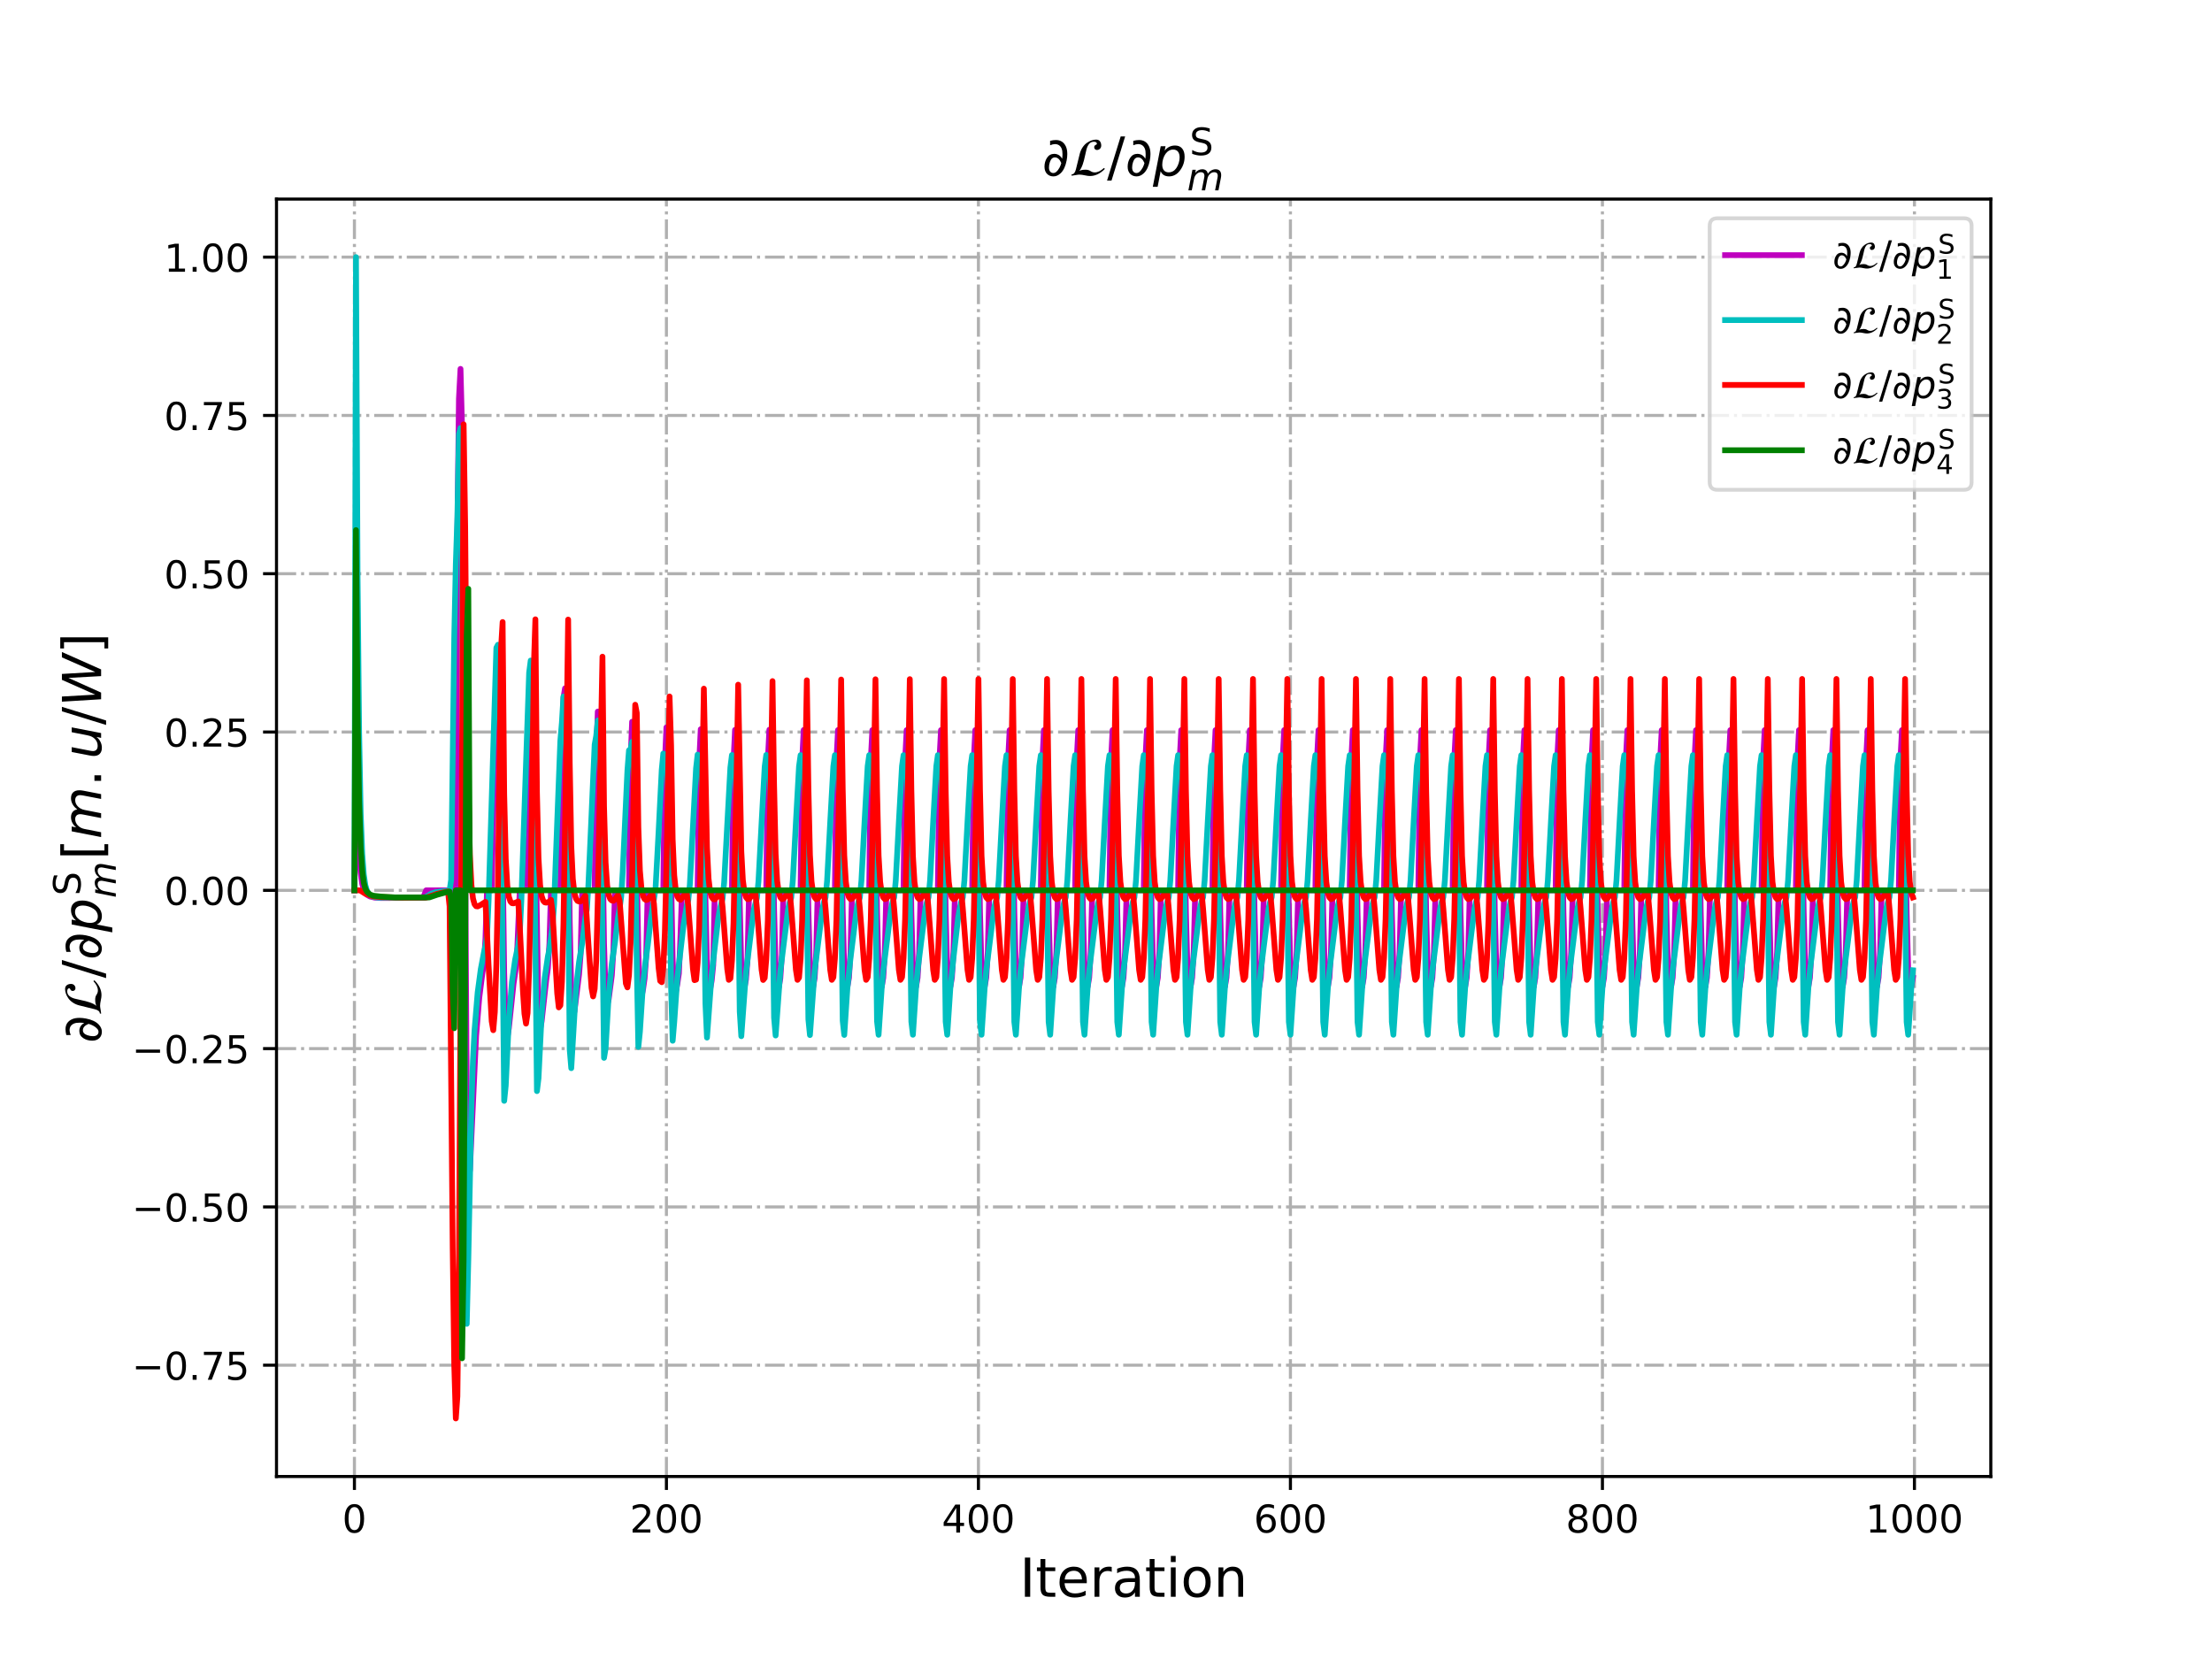 <?xml version="1.0" encoding="utf-8" standalone="no"?>
<!DOCTYPE svg PUBLIC "-//W3C//DTD SVG 1.1//EN"
  "http://www.w3.org/Graphics/SVG/1.1/DTD/svg11.dtd">
<!-- Created with matplotlib (http://matplotlib.org/) -->
<svg height="432pt" version="1.1" viewBox="0 0 576 432" width="576pt" xmlns="http://www.w3.org/2000/svg" xmlns:xlink="http://www.w3.org/1999/xlink">
 <defs>
  <style type="text/css">
*{stroke-linecap:butt;stroke-linejoin:round;}
  </style>
 </defs>
 <g id="figure_1">
  <g id="patch_1">
   <path d="M 0 432 
L 576 432 
L 576 0 
L 0 0 
z
" style="fill:#ffffff;"/>
  </g>
  <g id="axes_1">
   <g id="patch_2">
    <path d="M 72 384.48 
L 518.4 384.48 
L 518.4 51.84 
L 72 51.84 
z
" style="fill:#ffffff;"/>
   </g>
   <g id="matplotlib.axis_1">
    <g id="xtick_1">
     <g id="line2d_1">
      <path clip-path="url(#p8c5e5fed61)" d="M 92.291 384.48 
L 92.291 51.84 
" style="fill:none;stroke:#b0b0b0;stroke-dasharray:5.12,1.28,0.8,1.28;stroke-dashoffset:0;stroke-width:0.8;"/>
     </g>
     <g id="line2d_2">
      <defs>
       <path d="M 0 0 
L 0 3.5 
" id="m1049ff1262" style="stroke:#000000;stroke-width:0.8;"/>
      </defs>
      <g>
       <use style="stroke:#000000;stroke-width:0.8;" x="92.291" xlink:href="#m1049ff1262" y="384.48"/>
      </g>
     </g>
     <g id="text_1">
      <!-- 0 -->
      <defs>
       <path d="M 31.781 66.406 
Q 24.172 66.406 20.328 58.906 
Q 16.5 51.422 16.5 36.375 
Q 16.5 21.391 20.328 13.891 
Q 24.172 6.391 31.781 6.391 
Q 39.453 6.391 43.281 13.891 
Q 47.125 21.391 47.125 36.375 
Q 47.125 51.422 43.281 58.906 
Q 39.453 66.406 31.781 66.406 
z
M 31.781 74.219 
Q 44.047 74.219 50.516 64.516 
Q 56.984 54.828 56.984 36.375 
Q 56.984 17.969 50.516 8.266 
Q 44.047 -1.422 31.781 -1.422 
Q 19.531 -1.422 13.062 8.266 
Q 6.594 17.969 6.594 36.375 
Q 6.594 54.828 13.062 64.516 
Q 19.531 74.219 31.781 74.219 
z
" id="DejaVuSans-30"/>
      </defs>
      <g transform="translate(89.11 399.078)scale(0.1 -0.1)">
       <use xlink:href="#DejaVuSans-30"/>
      </g>
     </g>
    </g>
    <g id="xtick_2">
     <g id="line2d_3">
      <path clip-path="url(#p8c5e5fed61)" d="M 173.536 384.48 
L 173.536 51.84 
" style="fill:none;stroke:#b0b0b0;stroke-dasharray:5.12,1.28,0.8,1.28;stroke-dashoffset:0;stroke-width:0.8;"/>
     </g>
     <g id="line2d_4">
      <g>
       <use style="stroke:#000000;stroke-width:0.8;" x="173.536" xlink:href="#m1049ff1262" y="384.48"/>
      </g>
     </g>
     <g id="text_2">
      <!-- 200 -->
      <defs>
       <path d="M 19.188 8.297 
L 53.609 8.297 
L 53.609 0 
L 7.328 0 
L 7.328 8.297 
Q 12.938 14.109 22.625 23.891 
Q 32.328 33.688 34.812 36.531 
Q 39.547 41.844 41.422 45.531 
Q 43.312 49.219 43.312 52.781 
Q 43.312 58.594 39.234 62.25 
Q 35.156 65.922 28.609 65.922 
Q 23.969 65.922 18.812 64.312 
Q 13.672 62.703 7.812 59.422 
L 7.812 69.391 
Q 13.766 71.781 18.938 73 
Q 24.125 74.219 28.422 74.219 
Q 39.75 74.219 46.484 68.547 
Q 53.219 62.891 53.219 53.422 
Q 53.219 48.922 51.531 44.891 
Q 49.859 40.875 45.406 35.406 
Q 44.188 33.984 37.641 27.219 
Q 31.109 20.453 19.188 8.297 
z
" id="DejaVuSans-32"/>
      </defs>
      <g transform="translate(163.992 399.078)scale(0.1 -0.1)">
       <use xlink:href="#DejaVuSans-32"/>
       <use x="63.623" xlink:href="#DejaVuSans-30"/>
       <use x="127.246" xlink:href="#DejaVuSans-30"/>
      </g>
     </g>
    </g>
    <g id="xtick_3">
     <g id="line2d_5">
      <path clip-path="url(#p8c5e5fed61)" d="M 254.781 384.48 
L 254.781 51.84 
" style="fill:none;stroke:#b0b0b0;stroke-dasharray:5.12,1.28,0.8,1.28;stroke-dashoffset:0;stroke-width:0.8;"/>
     </g>
     <g id="line2d_6">
      <g>
       <use style="stroke:#000000;stroke-width:0.8;" x="254.781" xlink:href="#m1049ff1262" y="384.48"/>
      </g>
     </g>
     <g id="text_3">
      <!-- 400 -->
      <defs>
       <path d="M 37.797 64.312 
L 12.891 25.391 
L 37.797 25.391 
z
M 35.203 72.906 
L 47.609 72.906 
L 47.609 25.391 
L 58.016 25.391 
L 58.016 17.188 
L 47.609 17.188 
L 47.609 0 
L 37.797 0 
L 37.797 17.188 
L 4.891 17.188 
L 4.891 26.703 
z
" id="DejaVuSans-34"/>
      </defs>
      <g transform="translate(245.237 399.078)scale(0.1 -0.1)">
       <use xlink:href="#DejaVuSans-34"/>
       <use x="63.623" xlink:href="#DejaVuSans-30"/>
       <use x="127.246" xlink:href="#DejaVuSans-30"/>
      </g>
     </g>
    </g>
    <g id="xtick_4">
     <g id="line2d_7">
      <path clip-path="url(#p8c5e5fed61)" d="M 336.026 384.48 
L 336.026 51.84 
" style="fill:none;stroke:#b0b0b0;stroke-dasharray:5.12,1.28,0.8,1.28;stroke-dashoffset:0;stroke-width:0.8;"/>
     </g>
     <g id="line2d_8">
      <g>
       <use style="stroke:#000000;stroke-width:0.8;" x="336.026" xlink:href="#m1049ff1262" y="384.48"/>
      </g>
     </g>
     <g id="text_4">
      <!-- 600 -->
      <defs>
       <path d="M 33.016 40.375 
Q 26.375 40.375 22.484 35.828 
Q 18.609 31.297 18.609 23.391 
Q 18.609 15.531 22.484 10.953 
Q 26.375 6.391 33.016 6.391 
Q 39.656 6.391 43.531 10.953 
Q 47.406 15.531 47.406 23.391 
Q 47.406 31.297 43.531 35.828 
Q 39.656 40.375 33.016 40.375 
z
M 52.594 71.297 
L 52.594 62.312 
Q 48.875 64.062 45.094 64.984 
Q 41.312 65.922 37.594 65.922 
Q 27.828 65.922 22.672 59.328 
Q 17.531 52.734 16.797 39.406 
Q 19.672 43.656 24.016 45.922 
Q 28.375 48.188 33.594 48.188 
Q 44.578 48.188 50.953 41.516 
Q 57.328 34.859 57.328 23.391 
Q 57.328 12.156 50.688 5.359 
Q 44.047 -1.422 33.016 -1.422 
Q 20.359 -1.422 13.672 8.266 
Q 6.984 17.969 6.984 36.375 
Q 6.984 53.656 15.188 63.938 
Q 23.391 74.219 37.203 74.219 
Q 40.922 74.219 44.703 73.484 
Q 48.484 72.75 52.594 71.297 
z
" id="DejaVuSans-36"/>
      </defs>
      <g transform="translate(326.482 399.078)scale(0.1 -0.1)">
       <use xlink:href="#DejaVuSans-36"/>
       <use x="63.623" xlink:href="#DejaVuSans-30"/>
       <use x="127.246" xlink:href="#DejaVuSans-30"/>
      </g>
     </g>
    </g>
    <g id="xtick_5">
     <g id="line2d_9">
      <path clip-path="url(#p8c5e5fed61)" d="M 417.27 384.48 
L 417.27 51.84 
" style="fill:none;stroke:#b0b0b0;stroke-dasharray:5.12,1.28,0.8,1.28;stroke-dashoffset:0;stroke-width:0.8;"/>
     </g>
     <g id="line2d_10">
      <g>
       <use style="stroke:#000000;stroke-width:0.8;" x="417.27" xlink:href="#m1049ff1262" y="384.48"/>
      </g>
     </g>
     <g id="text_5">
      <!-- 800 -->
      <defs>
       <path d="M 31.781 34.625 
Q 24.75 34.625 20.719 30.859 
Q 16.703 27.094 16.703 20.516 
Q 16.703 13.922 20.719 10.156 
Q 24.75 6.391 31.781 6.391 
Q 38.812 6.391 42.859 10.172 
Q 46.922 13.969 46.922 20.516 
Q 46.922 27.094 42.891 30.859 
Q 38.875 34.625 31.781 34.625 
z
M 21.922 38.812 
Q 15.578 40.375 12.031 44.719 
Q 8.5 49.078 8.5 55.328 
Q 8.5 64.062 14.719 69.141 
Q 20.953 74.219 31.781 74.219 
Q 42.672 74.219 48.875 69.141 
Q 55.078 64.062 55.078 55.328 
Q 55.078 49.078 51.531 44.719 
Q 48 40.375 41.703 38.812 
Q 48.828 37.156 52.797 32.312 
Q 56.781 27.484 56.781 20.516 
Q 56.781 9.906 50.312 4.234 
Q 43.844 -1.422 31.781 -1.422 
Q 19.734 -1.422 13.25 4.234 
Q 6.781 9.906 6.781 20.516 
Q 6.781 27.484 10.781 32.312 
Q 14.797 37.156 21.922 38.812 
z
M 18.312 54.391 
Q 18.312 48.734 21.844 45.562 
Q 25.391 42.391 31.781 42.391 
Q 38.141 42.391 41.719 45.562 
Q 45.312 48.734 45.312 54.391 
Q 45.312 60.062 41.719 63.234 
Q 38.141 66.406 31.781 66.406 
Q 25.391 66.406 21.844 63.234 
Q 18.312 60.062 18.312 54.391 
z
" id="DejaVuSans-38"/>
      </defs>
      <g transform="translate(407.727 399.078)scale(0.1 -0.1)">
       <use xlink:href="#DejaVuSans-38"/>
       <use x="63.623" xlink:href="#DejaVuSans-30"/>
       <use x="127.246" xlink:href="#DejaVuSans-30"/>
      </g>
     </g>
    </g>
    <g id="xtick_6">
     <g id="line2d_11">
      <path clip-path="url(#p8c5e5fed61)" d="M 498.515 384.48 
L 498.515 51.84 
" style="fill:none;stroke:#b0b0b0;stroke-dasharray:5.12,1.28,0.8,1.28;stroke-dashoffset:0;stroke-width:0.8;"/>
     </g>
     <g id="line2d_12">
      <g>
       <use style="stroke:#000000;stroke-width:0.8;" x="498.515" xlink:href="#m1049ff1262" y="384.48"/>
      </g>
     </g>
     <g id="text_6">
      <!-- 1000 -->
      <defs>
       <path d="M 12.406 8.297 
L 28.516 8.297 
L 28.516 63.922 
L 10.984 60.406 
L 10.984 69.391 
L 28.422 72.906 
L 38.281 72.906 
L 38.281 8.297 
L 54.391 8.297 
L 54.391 0 
L 12.406 0 
z
" id="DejaVuSans-31"/>
      </defs>
      <g transform="translate(485.79 399.078)scale(0.1 -0.1)">
       <use xlink:href="#DejaVuSans-31"/>
       <use x="63.623" xlink:href="#DejaVuSans-30"/>
       <use x="127.246" xlink:href="#DejaVuSans-30"/>
       <use x="190.869" xlink:href="#DejaVuSans-30"/>
      </g>
     </g>
    </g>
    <g id="text_7">
     <!-- Iteration -->
     <defs>
      <path d="M 9.812 72.906 
L 19.672 72.906 
L 19.672 0 
L 9.812 0 
z
" id="DejaVuSans-49"/>
      <path d="M 18.312 70.219 
L 18.312 54.688 
L 36.812 54.688 
L 36.812 47.703 
L 18.312 47.703 
L 18.312 18.016 
Q 18.312 11.328 20.141 9.422 
Q 21.969 7.516 27.594 7.516 
L 36.812 7.516 
L 36.812 0 
L 27.594 0 
Q 17.188 0 13.234 3.875 
Q 9.281 7.766 9.281 18.016 
L 9.281 47.703 
L 2.688 47.703 
L 2.688 54.688 
L 9.281 54.688 
L 9.281 70.219 
z
" id="DejaVuSans-74"/>
      <path d="M 56.203 29.594 
L 56.203 25.203 
L 14.891 25.203 
Q 15.484 15.922 20.484 11.062 
Q 25.484 6.203 34.422 6.203 
Q 39.594 6.203 44.453 7.469 
Q 49.312 8.734 54.109 11.281 
L 54.109 2.781 
Q 49.266 0.734 44.188 -0.344 
Q 39.109 -1.422 33.891 -1.422 
Q 20.797 -1.422 13.156 6.188 
Q 5.516 13.812 5.516 26.812 
Q 5.516 40.234 12.766 48.109 
Q 20.016 56 32.328 56 
Q 43.359 56 49.781 48.891 
Q 56.203 41.797 56.203 29.594 
z
M 47.219 32.234 
Q 47.125 39.594 43.094 43.984 
Q 39.062 48.391 32.422 48.391 
Q 24.906 48.391 20.391 44.141 
Q 15.875 39.891 15.188 32.172 
z
" id="DejaVuSans-65"/>
      <path d="M 41.109 46.297 
Q 39.594 47.172 37.812 47.578 
Q 36.031 48 33.891 48 
Q 26.266 48 22.188 43.047 
Q 18.109 38.094 18.109 28.812 
L 18.109 0 
L 9.078 0 
L 9.078 54.688 
L 18.109 54.688 
L 18.109 46.188 
Q 20.953 51.172 25.484 53.578 
Q 30.031 56 36.531 56 
Q 37.453 56 38.578 55.875 
Q 39.703 55.766 41.062 55.516 
z
" id="DejaVuSans-72"/>
      <path d="M 34.281 27.484 
Q 23.391 27.484 19.188 25 
Q 14.984 22.516 14.984 16.5 
Q 14.984 11.719 18.141 8.906 
Q 21.297 6.109 26.703 6.109 
Q 34.188 6.109 38.703 11.406 
Q 43.219 16.703 43.219 25.484 
L 43.219 27.484 
z
M 52.203 31.203 
L 52.203 0 
L 43.219 0 
L 43.219 8.297 
Q 40.141 3.328 35.547 0.953 
Q 30.953 -1.422 24.312 -1.422 
Q 15.922 -1.422 10.953 3.297 
Q 6 8.016 6 15.922 
Q 6 25.141 12.172 29.828 
Q 18.359 34.516 30.609 34.516 
L 43.219 34.516 
L 43.219 35.406 
Q 43.219 41.609 39.141 45 
Q 35.062 48.391 27.688 48.391 
Q 23 48.391 18.547 47.266 
Q 14.109 46.141 10.016 43.891 
L 10.016 52.203 
Q 14.938 54.109 19.578 55.047 
Q 24.219 56 28.609 56 
Q 40.484 56 46.344 49.844 
Q 52.203 43.703 52.203 31.203 
z
" id="DejaVuSans-61"/>
      <path d="M 9.422 54.688 
L 18.406 54.688 
L 18.406 0 
L 9.422 0 
z
M 9.422 75.984 
L 18.406 75.984 
L 18.406 64.594 
L 9.422 64.594 
z
" id="DejaVuSans-69"/>
      <path d="M 30.609 48.391 
Q 23.391 48.391 19.188 42.75 
Q 14.984 37.109 14.984 27.297 
Q 14.984 17.484 19.156 11.844 
Q 23.344 6.203 30.609 6.203 
Q 37.797 6.203 41.984 11.859 
Q 46.188 17.531 46.188 27.297 
Q 46.188 37.016 41.984 42.703 
Q 37.797 48.391 30.609 48.391 
z
M 30.609 56 
Q 42.328 56 49.016 48.375 
Q 55.719 40.766 55.719 27.297 
Q 55.719 13.875 49.016 6.219 
Q 42.328 -1.422 30.609 -1.422 
Q 18.844 -1.422 12.172 6.219 
Q 5.516 13.875 5.516 27.297 
Q 5.516 40.766 12.172 48.375 
Q 18.844 56 30.609 56 
z
" id="DejaVuSans-6f"/>
      <path d="M 54.891 33.016 
L 54.891 0 
L 45.906 0 
L 45.906 32.719 
Q 45.906 40.484 42.875 44.328 
Q 39.844 48.188 33.797 48.188 
Q 26.516 48.188 22.312 43.547 
Q 18.109 38.922 18.109 30.906 
L 18.109 0 
L 9.078 0 
L 9.078 54.688 
L 18.109 54.688 
L 18.109 46.188 
Q 21.344 51.125 25.703 53.562 
Q 30.078 56 35.797 56 
Q 45.219 56 50.047 50.172 
Q 54.891 44.344 54.891 33.016 
z
" id="DejaVuSans-6e"/>
     </defs>
     <g transform="translate(265.508 415.796)scale(0.14 -0.14)">
      <use xlink:href="#DejaVuSans-49"/>
      <use x="29.492" xlink:href="#DejaVuSans-74"/>
      <use x="68.701" xlink:href="#DejaVuSans-65"/>
      <use x="130.225" xlink:href="#DejaVuSans-72"/>
      <use x="171.338" xlink:href="#DejaVuSans-61"/>
      <use x="232.617" xlink:href="#DejaVuSans-74"/>
      <use x="271.826" xlink:href="#DejaVuSans-69"/>
      <use x="299.609" xlink:href="#DejaVuSans-6f"/>
      <use x="360.791" xlink:href="#DejaVuSans-6e"/>
     </g>
    </g>
   </g>
   <g id="matplotlib.axis_2">
    <g id="ytick_1">
     <g id="line2d_13">
      <path clip-path="url(#p8c5e5fed61)" d="M 72 355.494 
L 518.4 355.494 
" style="fill:none;stroke:#b0b0b0;stroke-dasharray:5.12,1.28,0.8,1.28;stroke-dashoffset:0;stroke-width:0.8;"/>
     </g>
     <g id="line2d_14">
      <defs>
       <path d="M 0 0 
L -3.5 0 
" id="m3cf3c6d745" style="stroke:#000000;stroke-width:0.8;"/>
      </defs>
      <g>
       <use style="stroke:#000000;stroke-width:0.8;" x="72" xlink:href="#m3cf3c6d745" y="355.494"/>
      </g>
     </g>
     <g id="text_8">
      <!-- −0.75 -->
      <defs>
       <path d="M 10.594 35.5 
L 73.188 35.5 
L 73.188 27.203 
L 10.594 27.203 
z
" id="DejaVuSans-2212"/>
       <path d="M 10.688 12.406 
L 21 12.406 
L 21 0 
L 10.688 0 
z
" id="DejaVuSans-2e"/>
       <path d="M 8.203 72.906 
L 55.078 72.906 
L 55.078 68.703 
L 28.609 0 
L 18.312 0 
L 43.219 64.594 
L 8.203 64.594 
z
" id="DejaVuSans-37"/>
       <path d="M 10.797 72.906 
L 49.516 72.906 
L 49.516 64.594 
L 19.828 64.594 
L 19.828 46.734 
Q 21.969 47.469 24.109 47.828 
Q 26.266 48.188 28.422 48.188 
Q 40.625 48.188 47.75 41.5 
Q 54.891 34.812 54.891 23.391 
Q 54.891 11.625 47.562 5.094 
Q 40.234 -1.422 26.906 -1.422 
Q 22.312 -1.422 17.547 -0.641 
Q 12.797 0.141 7.719 1.703 
L 7.719 11.625 
Q 12.109 9.234 16.797 8.062 
Q 21.484 6.891 26.703 6.891 
Q 35.156 6.891 40.078 11.328 
Q 45.016 15.766 45.016 23.391 
Q 45.016 31 40.078 35.438 
Q 35.156 39.891 26.703 39.891 
Q 22.75 39.891 18.812 39.016 
Q 14.891 38.141 10.797 36.281 
z
" id="DejaVuSans-35"/>
      </defs>
      <g transform="translate(34.355 359.293)scale(0.1 -0.1)">
       <use xlink:href="#DejaVuSans-2212"/>
       <use x="83.789" xlink:href="#DejaVuSans-30"/>
       <use x="147.412" xlink:href="#DejaVuSans-2e"/>
       <use x="179.199" xlink:href="#DejaVuSans-37"/>
       <use x="242.822" xlink:href="#DejaVuSans-35"/>
      </g>
     </g>
    </g>
    <g id="ytick_2">
     <g id="line2d_15">
      <path clip-path="url(#p8c5e5fed61)" d="M 72 314.275 
L 518.4 314.275 
" style="fill:none;stroke:#b0b0b0;stroke-dasharray:5.12,1.28,0.8,1.28;stroke-dashoffset:0;stroke-width:0.8;"/>
     </g>
     <g id="line2d_16">
      <g>
       <use style="stroke:#000000;stroke-width:0.8;" x="72" xlink:href="#m3cf3c6d745" y="314.275"/>
      </g>
     </g>
     <g id="text_9">
      <!-- −0.50 -->
      <g transform="translate(34.355 318.074)scale(0.1 -0.1)">
       <use xlink:href="#DejaVuSans-2212"/>
       <use x="83.789" xlink:href="#DejaVuSans-30"/>
       <use x="147.412" xlink:href="#DejaVuSans-2e"/>
       <use x="179.199" xlink:href="#DejaVuSans-35"/>
       <use x="242.822" xlink:href="#DejaVuSans-30"/>
      </g>
     </g>
    </g>
    <g id="ytick_3">
     <g id="line2d_17">
      <path clip-path="url(#p8c5e5fed61)" d="M 72 273.056 
L 518.4 273.056 
" style="fill:none;stroke:#b0b0b0;stroke-dasharray:5.12,1.28,0.8,1.28;stroke-dashoffset:0;stroke-width:0.8;"/>
     </g>
     <g id="line2d_18">
      <g>
       <use style="stroke:#000000;stroke-width:0.8;" x="72" xlink:href="#m3cf3c6d745" y="273.056"/>
      </g>
     </g>
     <g id="text_10">
      <!-- −0.25 -->
      <g transform="translate(34.355 276.855)scale(0.1 -0.1)">
       <use xlink:href="#DejaVuSans-2212"/>
       <use x="83.789" xlink:href="#DejaVuSans-30"/>
       <use x="147.412" xlink:href="#DejaVuSans-2e"/>
       <use x="179.199" xlink:href="#DejaVuSans-32"/>
       <use x="242.822" xlink:href="#DejaVuSans-35"/>
      </g>
     </g>
    </g>
    <g id="ytick_4">
     <g id="line2d_19">
      <path clip-path="url(#p8c5e5fed61)" d="M 72 231.837 
L 518.4 231.837 
" style="fill:none;stroke:#b0b0b0;stroke-dasharray:5.12,1.28,0.8,1.28;stroke-dashoffset:0;stroke-width:0.8;"/>
     </g>
     <g id="line2d_20">
      <g>
       <use style="stroke:#000000;stroke-width:0.8;" x="72" xlink:href="#m3cf3c6d745" y="231.837"/>
      </g>
     </g>
     <g id="text_11">
      <!-- 0.00 -->
      <g transform="translate(42.734 235.636)scale(0.1 -0.1)">
       <use xlink:href="#DejaVuSans-30"/>
       <use x="63.623" xlink:href="#DejaVuSans-2e"/>
       <use x="95.41" xlink:href="#DejaVuSans-30"/>
       <use x="159.033" xlink:href="#DejaVuSans-30"/>
      </g>
     </g>
    </g>
    <g id="ytick_5">
     <g id="line2d_21">
      <path clip-path="url(#p8c5e5fed61)" d="M 72 190.617 
L 518.4 190.617 
" style="fill:none;stroke:#b0b0b0;stroke-dasharray:5.12,1.28,0.8,1.28;stroke-dashoffset:0;stroke-width:0.8;"/>
     </g>
     <g id="line2d_22">
      <g>
       <use style="stroke:#000000;stroke-width:0.8;" x="72" xlink:href="#m3cf3c6d745" y="190.617"/>
      </g>
     </g>
     <g id="text_12">
      <!-- 0.25 -->
      <g transform="translate(42.734 194.417)scale(0.1 -0.1)">
       <use xlink:href="#DejaVuSans-30"/>
       <use x="63.623" xlink:href="#DejaVuSans-2e"/>
       <use x="95.41" xlink:href="#DejaVuSans-32"/>
       <use x="159.033" xlink:href="#DejaVuSans-35"/>
      </g>
     </g>
    </g>
    <g id="ytick_6">
     <g id="line2d_23">
      <path clip-path="url(#p8c5e5fed61)" d="M 72 149.398 
L 518.4 149.398 
" style="fill:none;stroke:#b0b0b0;stroke-dasharray:5.12,1.28,0.8,1.28;stroke-dashoffset:0;stroke-width:0.8;"/>
     </g>
     <g id="line2d_24">
      <g>
       <use style="stroke:#000000;stroke-width:0.8;" x="72" xlink:href="#m3cf3c6d745" y="149.398"/>
      </g>
     </g>
     <g id="text_13">
      <!-- 0.50 -->
      <g transform="translate(42.734 153.197)scale(0.1 -0.1)">
       <use xlink:href="#DejaVuSans-30"/>
       <use x="63.623" xlink:href="#DejaVuSans-2e"/>
       <use x="95.41" xlink:href="#DejaVuSans-35"/>
       <use x="159.033" xlink:href="#DejaVuSans-30"/>
      </g>
     </g>
    </g>
    <g id="ytick_7">
     <g id="line2d_25">
      <path clip-path="url(#p8c5e5fed61)" d="M 72 108.179 
L 518.4 108.179 
" style="fill:none;stroke:#b0b0b0;stroke-dasharray:5.12,1.28,0.8,1.28;stroke-dashoffset:0;stroke-width:0.8;"/>
     </g>
     <g id="line2d_26">
      <g>
       <use style="stroke:#000000;stroke-width:0.8;" x="72" xlink:href="#m3cf3c6d745" y="108.179"/>
      </g>
     </g>
     <g id="text_14">
      <!-- 0.75 -->
      <g transform="translate(42.734 111.978)scale(0.1 -0.1)">
       <use xlink:href="#DejaVuSans-30"/>
       <use x="63.623" xlink:href="#DejaVuSans-2e"/>
       <use x="95.41" xlink:href="#DejaVuSans-37"/>
       <use x="159.033" xlink:href="#DejaVuSans-35"/>
      </g>
     </g>
    </g>
    <g id="ytick_8">
     <g id="line2d_27">
      <path clip-path="url(#p8c5e5fed61)" d="M 72 66.96 
L 518.4 66.96 
" style="fill:none;stroke:#b0b0b0;stroke-dasharray:5.12,1.28,0.8,1.28;stroke-dashoffset:0;stroke-width:0.8;"/>
     </g>
     <g id="line2d_28">
      <g>
       <use style="stroke:#000000;stroke-width:0.8;" x="72" xlink:href="#m3cf3c6d745" y="66.96"/>
      </g>
     </g>
     <g id="text_15">
      <!-- 1.00 -->
      <g transform="translate(42.734 70.759)scale(0.1 -0.1)">
       <use xlink:href="#DejaVuSans-31"/>
       <use x="63.623" xlink:href="#DejaVuSans-2e"/>
       <use x="95.41" xlink:href="#DejaVuSans-30"/>
       <use x="159.033" xlink:href="#DejaVuSans-30"/>
      </g>
     </g>
    </g>
    <g id="text_16">
     <!-- $\partial \mathcal{L}/ \partial p^\mathrm{S}_{m}[m.u/W]$ -->
     <defs>
      <path d="M 21.344 -1.422 
Q 14.453 -1.422 9.969 2.734 
Q 4.641 7.672 4.641 16.609 
Q 4.641 25.875 9.328 33.109 
Q 14.156 40.531 22.859 40.531 
Q 28.562 40.531 33.062 36.969 
Q 35.688 34.859 37.5 31.344 
Q 38.141 35.297 38.141 39.797 
Q 38.141 46.391 36.578 50.203 
Q 33.109 58.641 23.922 58.641 
Q 20.453 58.641 15.094 56.5 
L 15.094 64.703 
Q 20.75 66.219 25.828 66.219 
Q 38.922 66.219 44.484 54.203 
Q 47.078 48.531 47.078 40.094 
Q 47.078 34.578 45.844 28.172 
Q 42.781 12.156 34.812 4.547 
Q 28.562 -1.422 21.344 -1.422 
z
M 12.984 15.141 
Q 12.984 10.25 15.141 7.625 
Q 17.438 4.828 20.953 4.828 
Q 24.078 4.828 26.562 7.031 
Q 30.078 10.062 32.672 14.984 
Q 34.812 19.047 35.891 23.391 
Q 31.547 33.891 24.031 33.891 
Q 17.578 33.891 14.75 25.391 
Q 12.984 20.125 12.984 15.141 
z
" id="DejaVuSans-2202"/>
      <path d="M 63.594 14.297 
L 65.297 12.5 
Q 52.297 -0.703 37.703 -0.703 
Q 33.703 -0.703 28.906 0.406 
Q 21.797 1.906 17.906 1.906 
Q 15.703 1.906 10.5 0.953 
Q 5.297 0 3 0 
L 3.594 2.406 
Q 9.094 2.406 11.406 11.703 
L 18.406 40.094 
Q 20.094 47 23.688 52.391 
Q 27.297 57.797 31.641 60.844 
Q 36 63.906 40.391 65.453 
Q 44.797 67 48.797 67 
Q 53.797 67 56.141 63.797 
Q 58.5 60.594 58.5 56 
Q 58.5 52.297 56.141 50 
Q 53.797 47.703 50.406 47.703 
Q 48.203 47.703 46.797 49.203 
Q 45.406 50.703 45.406 52.797 
Q 45.406 54.406 46.203 55.5 
Q 47 56.594 47.891 56.938 
Q 48.797 57.297 49.594 57.891 
Q 50.406 58.5 50.406 59.203 
Q 50.406 63 44.594 63 
Q 39.406 63 36.094 59.141 
Q 32.797 55.297 31.094 48.938 
Q 29.406 42.594 28.047 35.688 
Q 26.703 28.797 24.203 21.297 
Q 21.703 13.797 18.094 9.203 
L 18.094 8.797 
Q 21.297 11 29.5 11 
Q 34.797 11 38.438 8.5 
Q 42.094 6 46.297 6 
Q 54.797 6 63.594 14.297 
z
" id="STIXNonUnicode-Italic-e238"/>
      <path d="M 25.391 72.906 
L 33.688 72.906 
L 8.297 -9.281 
L 0 -9.281 
z
" id="DejaVuSans-2f"/>
      <path d="M 49.609 33.688 
Q 49.609 40.875 46.484 44.672 
Q 43.359 48.484 37.5 48.484 
Q 33.5 48.484 29.859 46.438 
Q 26.219 44.391 23.391 40.484 
Q 20.609 36.625 18.938 31.156 
Q 17.281 25.688 17.281 20.312 
Q 17.281 13.484 20.406 9.797 
Q 23.531 6.109 29.297 6.109 
Q 33.547 6.109 37.188 8.109 
Q 40.828 10.109 43.406 13.922 
Q 46.188 17.922 47.891 23.344 
Q 49.609 28.766 49.609 33.688 
z
M 21.781 46.391 
Q 25.391 51.125 30.297 53.562 
Q 35.203 56 41.219 56 
Q 49.609 56 54.25 50.5 
Q 58.891 45.016 58.891 35.109 
Q 58.891 27 56 19.656 
Q 53.125 12.312 47.703 6.5 
Q 44.094 2.641 39.547 0.609 
Q 35.016 -1.422 29.984 -1.422 
Q 24.172 -1.422 20.219 1 
Q 16.266 3.422 14.312 8.203 
L 8.688 -20.797 
L -0.297 -20.797 
L 14.406 54.688 
L 23.391 54.688 
z
" id="DejaVuSans-Oblique-70"/>
      <path d="M 53.516 70.516 
L 53.516 60.891 
Q 47.906 63.578 42.922 64.891 
Q 37.938 66.219 33.297 66.219 
Q 25.25 66.219 20.875 63.094 
Q 16.5 59.969 16.5 54.203 
Q 16.5 49.359 19.406 46.891 
Q 22.312 44.438 30.422 42.922 
L 36.375 41.703 
Q 47.406 39.594 52.656 34.297 
Q 57.906 29 57.906 20.125 
Q 57.906 9.516 50.797 4.047 
Q 43.703 -1.422 29.984 -1.422 
Q 24.812 -1.422 18.969 -0.25 
Q 13.141 0.922 6.891 3.219 
L 6.891 13.375 
Q 12.891 10.016 18.656 8.297 
Q 24.422 6.594 29.984 6.594 
Q 38.422 6.594 43.016 9.906 
Q 47.609 13.234 47.609 19.391 
Q 47.609 24.75 44.312 27.781 
Q 41.016 30.812 33.5 32.328 
L 27.484 33.5 
Q 16.453 35.688 11.516 40.375 
Q 6.594 45.062 6.594 53.422 
Q 6.594 63.094 13.406 68.656 
Q 20.219 74.219 32.172 74.219 
Q 37.312 74.219 42.625 73.281 
Q 47.953 72.359 53.516 70.516 
z
" id="DejaVuSans-53"/>
      <path d="M 89.797 33.016 
L 83.406 0 
L 74.422 0 
L 80.719 32.719 
Q 81.109 34.812 81.297 36.328 
Q 81.5 37.844 81.5 38.922 
Q 81.5 43.312 79.047 45.75 
Q 76.609 48.188 72.219 48.188 
Q 65.672 48.188 60.547 43.281 
Q 55.422 38.375 53.906 30.516 
L 47.906 0 
L 38.922 0 
L 45.312 32.719 
Q 45.703 34.516 45.891 36.047 
Q 46.094 37.594 46.094 38.812 
Q 46.094 43.266 43.656 45.719 
Q 41.219 48.188 36.922 48.188 
Q 30.281 48.188 25.141 43.281 
Q 20.016 38.375 18.5 30.516 
L 12.5 0 
L 3.516 0 
L 14.203 54.688 
L 23.188 54.688 
L 21.484 46.188 
Q 25.141 50.984 30.047 53.484 
Q 34.969 56 40.578 56 
Q 46.531 56 50.359 52.875 
Q 54.203 49.75 54.984 44.188 
Q 59.078 49.953 64.469 52.969 
Q 69.875 56 75.875 56 
Q 82.906 56 86.734 51.953 
Q 90.578 47.906 90.578 40.484 
Q 90.578 38.875 90.375 36.938 
Q 90.188 35.016 89.797 33.016 
z
" id="DejaVuSans-Oblique-6d"/>
      <path d="M 8.594 75.984 
L 29.297 75.984 
L 29.297 69 
L 17.578 69 
L 17.578 -6.203 
L 29.297 -6.203 
L 29.297 -13.188 
L 8.594 -13.188 
z
" id="DejaVuSans-5b"/>
      <path d="M 6.688 21.688 
L 13.094 54.688 
L 22.125 54.688 
L 15.719 22.016 
Q 15.234 19.625 15.016 17.922 
Q 14.797 16.219 14.797 15.094 
Q 14.797 10.938 17.328 8.656 
Q 19.875 6.391 24.516 6.391 
Q 31.734 6.391 37 11.266 
Q 42.281 16.156 43.891 24.422 
L 49.906 54.688 
L 58.891 54.688 
L 48.297 0 
L 39.312 0 
L 41.109 8.594 
Q 37.312 3.812 32.062 1.188 
Q 26.812 -1.422 20.906 -1.422 
Q 13.719 -1.422 9.719 2.516 
Q 5.719 6.453 5.719 13.484 
Q 5.719 14.938 5.953 17.141 
Q 6.203 19.344 6.688 21.688 
z
" id="DejaVuSans-Oblique-75"/>
      <path d="M 9.625 72.906 
L 19.188 72.906 
L 22.703 10.891 
L 50.203 72.906 
L 61.188 72.906 
L 64.797 10.891 
L 92 72.906 
L 102 72.906 
L 69.578 0 
L 57.172 0 
L 53.812 60.797 
L 26.516 0 
L 14.109 0 
z
" id="DejaVuSans-Oblique-57"/>
      <path d="M 30.422 75.984 
L 30.422 -13.188 
L 9.719 -13.188 
L 9.719 -6.203 
L 21.391 -6.203 
L 21.391 69 
L 9.719 69 
L 9.719 75.984 
z
" id="DejaVuSans-5d"/>
     </defs>
     <g transform="translate(26.435 271.64)rotate(-90)scale(0.14 -0.14)">
      <use transform="translate(0 0.766)" xlink:href="#DejaVuSans-2202"/>
      <use transform="translate(51.709 0.766)" xlink:href="#STIXNonUnicode-Italic-e238"/>
      <use transform="translate(121.009 0.766)" xlink:href="#DejaVuSans-2f"/>
      <use transform="translate(154.7 0.766)" xlink:href="#DejaVuSans-2202"/>
      <use transform="translate(206.409 0.766)" xlink:href="#DejaVuSans-Oblique-70"/>
      <use transform="translate(274.536 39.047)scale(0.7)" xlink:href="#DejaVuSans-53"/>
      <use transform="translate(269.886 -26.578)scale(0.7)" xlink:href="#DejaVuSans-Oblique-6d"/>
      <use transform="translate(340.809 0.766)" xlink:href="#DejaVuSans-5b"/>
      <use transform="translate(379.822 0.766)" xlink:href="#DejaVuSans-Oblique-6d"/>
      <use transform="translate(477.235 0.766)" xlink:href="#DejaVuSans-2e"/>
      <use transform="translate(528.504 0.766)" xlink:href="#DejaVuSans-Oblique-75"/>
      <use transform="translate(591.883 0.766)" xlink:href="#DejaVuSans-2f"/>
      <use transform="translate(625.574 0.766)" xlink:href="#DejaVuSans-Oblique-57"/>
      <use transform="translate(724.451 0.766)" xlink:href="#DejaVuSans-5d"/>
     </g>
    </g>
   </g>
   <g id="line2d_29">
    <path clip-path="url(#p8c5e5fed61)" d="M 92.291 231.837 
L 92.697 193.635 
L 93.103 212.727 
L 93.51 222.29 
L 93.916 227.352 
L 94.322 230.122 
L 94.728 231.655 
L 95.134 232.512 
L 95.541 232.991 
L 96.353 233.452 
L 97.572 233.733 
L 99.197 233.832 
L 110.165 233.782 
L 110.977 231.837 
L 118.695 231.837 
L 119.102 139.308 
L 119.508 103.81 
L 119.914 96.061 
L 120.32 111.658 
L 120.727 156.669 
L 121.539 286.064 
L 121.945 306.097 
L 122.352 304.811 
L 123.976 269.775 
L 124.789 259.882 
L 125.601 253.501 
L 126.008 251.078 
L 126.414 244.4 
L 126.82 231.837 
L 128.039 231.837 
L 128.851 193.42 
L 129.257 180.477 
L 129.664 173.849 
L 130.07 176.619 
L 130.476 191.64 
L 131.288 253.336 
L 131.695 267.681 
L 132.101 270.236 
L 132.507 267.714 
L 133.726 256.156 
L 134.538 250.698 
L 135.351 231.837 
L 136.976 231.837 
L 137.382 199.207 
L 137.788 182.192 
L 138.194 174.542 
L 138.6 176.603 
L 139.007 190.37 
L 140.225 265.191 
L 140.632 268.192 
L 141.038 265.982 
L 142.257 255.035 
L 142.663 252.182 
L 143.069 245.719 
L 143.475 231.837 
L 145.913 231.837 
L 146.319 196.124 
L 146.725 181.747 
L 147.131 179.241 
L 147.537 187.501 
L 147.944 207.501 
L 148.35 239.668 
L 148.756 258.398 
L 149.162 264.152 
L 149.569 263.427 
L 150.787 253.732 
L 151.193 248.473 
L 151.6 231.837 
L 154.849 231.837 
L 155.256 197.46 
L 155.662 185.292 
L 156.068 185.275 
L 156.474 195.827 
L 156.881 217.327 
L 157.287 245.653 
L 157.693 258.827 
L 158.099 261.762 
L 158.505 260.162 
L 159.318 253.996 
L 159.724 247.582 
L 160.13 231.837 
L 163.786 231.837 
L 164.193 198.218 
L 164.599 187.946 
L 165.005 190.189 
L 165.411 202.818 
L 166.224 248.407 
L 166.63 258.019 
L 167.036 259.569 
L 167.442 257.673 
L 167.849 254.804 
L 168.255 249.33 
L 168.661 231.837 
L 172.723 231.837 
L 173.13 198.597 
L 173.536 189.414 
L 173.942 192.975 
L 174.348 206.825 
L 175.161 250.006 
L 175.567 257.574 
L 175.973 258.299 
L 176.379 256.238 
L 176.786 253.468 
L 177.192 244.004 
L 177.598 231.837 
L 181.66 231.837 
L 182.067 198.416 
L 182.473 189.892 
L 182.879 194.41 
L 183.285 209.281 
L 183.691 233.914 
L 184.098 251.226 
L 184.504 257.442 
L 184.91 257.607 
L 185.316 255.414 
L 185.723 251.308 
L 186.129 231.837 
L 190.597 231.837 
L 191.003 198.284 
L 191.41 190.057 
L 191.816 195.053 
L 192.222 210.436 
L 192.628 235.513 
L 193.035 251.82 
L 193.441 257.376 
L 193.847 257.277 
L 194.253 255.035 
L 194.659 249.676 
L 195.066 231.837 
L 199.534 231.837 
L 199.94 198.053 
L 200.347 190.024 
L 200.753 195.382 
L 201.159 211.177 
L 201.565 236.651 
L 201.971 252.281 
L 202.378 257.392 
L 202.784 257.096 
L 203.19 254.804 
L 203.596 248.67 
L 204.003 231.837 
L 208.471 231.837 
L 208.877 198.053 
L 209.284 190.09 
L 209.69 195.564 
L 210.096 211.458 
L 210.502 237.047 
L 210.908 252.43 
L 211.315 257.376 
L 211.721 257.013 
L 212.127 254.705 
L 212.533 248.242 
L 212.94 231.837 
L 217.408 231.837 
L 217.814 198.02 
L 218.22 190.106 
L 218.627 195.646 
L 219.033 211.639 
L 219.439 237.294 
L 219.845 252.529 
L 220.252 257.376 
L 220.658 256.964 
L 221.064 254.639 
L 221.47 248.011 
L 221.876 231.837 
L 226.345 231.837 
L 226.751 198.004 
L 227.157 190.123 
L 227.564 195.679 
L 227.97 211.705 
L 228.376 237.393 
L 228.782 252.561 
L 229.189 257.376 
L 229.595 256.947 
L 230.001 254.622 
L 230.407 247.895 
L 230.813 231.837 
L 235.282 231.837 
L 235.688 198.004 
L 236.094 190.123 
L 236.501 195.712 
L 236.907 211.755 
L 237.313 237.459 
L 237.719 252.578 
L 238.125 257.376 
L 238.532 256.947 
L 238.938 254.606 
L 239.344 247.83 
L 239.75 231.837 
L 244.219 231.837 
L 244.625 197.987 
L 245.031 190.123 
L 245.438 195.712 
L 245.844 211.771 
L 246.25 237.492 
L 246.656 252.594 
L 247.062 257.376 
L 247.469 256.931 
L 247.875 254.606 
L 248.281 247.813 
L 248.687 231.837 
L 253.156 231.837 
L 253.562 197.987 
L 253.968 190.123 
L 254.374 195.712 
L 254.781 211.788 
L 255.187 237.492 
L 255.593 252.594 
L 255.999 257.376 
L 256.406 256.931 
L 256.812 254.589 
L 257.218 247.797 
L 257.624 231.837 
L 262.093 231.837 
L 262.499 197.987 
L 262.905 190.123 
L 263.311 195.729 
L 263.718 211.788 
L 264.124 237.508 
L 264.53 252.594 
L 264.936 257.376 
L 265.343 256.931 
L 265.749 254.589 
L 266.155 247.797 
L 266.561 231.837 
L 271.03 231.837 
L 271.436 197.987 
L 271.842 190.123 
L 272.248 195.729 
L 272.655 211.788 
L 273.061 237.508 
L 273.467 252.611 
L 273.873 257.376 
L 274.279 256.931 
L 274.686 254.589 
L 275.092 247.78 
L 275.498 231.837 
L 279.967 231.837 
L 280.373 197.987 
L 280.779 190.123 
L 281.185 195.729 
L 281.591 211.788 
L 281.998 237.508 
L 282.404 252.611 
L 282.81 257.376 
L 283.216 256.931 
L 283.623 254.589 
L 284.029 247.78 
L 284.435 231.837 
L 288.904 231.837 
L 289.31 197.987 
L 289.716 190.123 
L 290.122 195.729 
L 290.528 211.788 
L 290.935 237.508 
L 291.341 252.611 
L 291.747 257.376 
L 292.153 256.931 
L 292.56 254.589 
L 292.966 247.78 
L 293.372 231.837 
L 297.84 231.837 
L 298.247 197.987 
L 298.653 190.123 
L 299.059 195.729 
L 299.465 211.788 
L 299.872 237.508 
L 300.278 252.611 
L 300.684 257.376 
L 301.09 256.931 
L 301.496 254.589 
L 301.903 247.78 
L 302.309 231.837 
L 306.777 231.837 
L 307.184 197.987 
L 307.59 190.123 
L 307.996 195.729 
L 308.402 211.788 
L 308.809 237.508 
L 309.215 252.611 
L 309.621 257.376 
L 310.027 256.931 
L 310.433 254.589 
L 310.84 247.78 
L 311.246 231.837 
L 315.714 231.837 
L 316.121 197.987 
L 316.527 190.123 
L 316.933 195.729 
L 317.339 211.788 
L 317.745 237.508 
L 318.152 252.611 
L 318.558 257.376 
L 318.964 256.931 
L 319.37 254.589 
L 319.777 247.78 
L 320.183 231.837 
L 324.651 231.837 
L 325.057 197.987 
L 325.464 190.123 
L 325.87 195.729 
L 326.276 211.788 
L 326.682 237.508 
L 327.089 252.611 
L 327.495 257.376 
L 327.901 256.931 
L 328.307 254.589 
L 328.714 247.78 
L 329.12 231.837 
L 333.588 231.837 
L 333.994 197.987 
L 334.401 190.123 
L 334.807 195.729 
L 335.213 211.788 
L 335.619 237.508 
L 336.026 252.611 
L 336.432 257.376 
L 336.838 256.931 
L 337.244 254.589 
L 337.65 247.78 
L 338.057 231.837 
L 342.525 231.837 
L 342.931 197.987 
L 343.338 190.123 
L 343.744 195.729 
L 344.15 211.788 
L 344.556 237.508 
L 344.962 252.611 
L 345.369 257.376 
L 345.775 256.931 
L 346.181 254.589 
L 346.587 247.78 
L 346.994 231.837 
L 351.462 231.837 
L 351.868 197.987 
L 352.275 190.123 
L 352.681 195.729 
L 353.087 211.788 
L 353.493 237.508 
L 353.899 252.611 
L 354.306 257.376 
L 354.712 256.931 
L 355.118 254.589 
L 355.524 247.78 
L 355.931 231.837 
L 360.399 231.837 
L 360.805 197.987 
L 361.211 190.123 
L 361.618 195.729 
L 362.024 211.788 
L 362.43 237.508 
L 362.836 252.611 
L 363.243 257.376 
L 363.649 256.931 
L 364.055 254.589 
L 364.461 247.78 
L 364.867 231.837 
L 369.336 231.837 
L 369.742 197.987 
L 370.148 190.123 
L 370.555 195.729 
L 370.961 211.788 
L 371.367 237.508 
L 371.773 252.611 
L 372.18 257.376 
L 372.586 256.931 
L 372.992 254.589 
L 373.398 247.78 
L 373.804 231.837 
L 378.273 231.837 
L 378.679 197.987 
L 379.085 190.123 
L 379.492 195.729 
L 379.898 211.788 
L 380.304 237.508 
L 380.71 252.611 
L 381.116 257.376 
L 381.523 256.931 
L 381.929 254.589 
L 382.335 247.78 
L 382.741 231.837 
L 387.21 231.837 
L 387.616 197.987 
L 388.022 190.123 
L 388.429 195.729 
L 388.835 211.788 
L 389.241 237.508 
L 389.647 252.611 
L 390.053 257.376 
L 390.46 256.931 
L 390.866 254.589 
L 391.272 247.78 
L 391.678 231.837 
L 396.147 231.837 
L 396.553 197.987 
L 396.959 190.123 
L 397.365 195.729 
L 397.772 211.788 
L 398.178 237.508 
L 398.584 252.611 
L 398.99 257.376 
L 399.397 256.931 
L 399.803 254.589 
L 400.209 247.78 
L 400.615 231.837 
L 405.084 231.837 
L 405.49 197.987 
L 405.896 190.123 
L 406.302 195.729 
L 406.709 211.788 
L 407.115 237.508 
L 407.521 252.611 
L 407.927 257.376 
L 408.333 256.931 
L 408.74 254.589 
L 409.146 247.78 
L 409.552 231.837 
L 414.021 231.837 
L 414.427 197.987 
L 414.833 190.123 
L 415.239 195.729 
L 415.646 211.788 
L 416.052 237.508 
L 416.458 252.611 
L 416.864 257.376 
L 417.27 256.931 
L 417.677 254.589 
L 418.083 247.78 
L 418.489 231.837 
L 422.958 231.837 
L 423.364 197.987 
L 423.77 190.123 
L 424.176 195.729 
L 424.582 211.788 
L 424.989 237.508 
L 425.395 252.611 
L 425.801 257.376 
L 426.207 256.931 
L 426.614 254.589 
L 427.02 247.78 
L 427.426 231.837 
L 431.895 231.837 
L 432.301 197.987 
L 432.707 190.123 
L 433.113 195.729 
L 433.519 211.788 
L 433.926 237.508 
L 434.332 252.611 
L 434.738 257.376 
L 435.144 256.931 
L 435.551 254.589 
L 435.957 247.78 
L 436.363 231.837 
L 440.831 231.837 
L 441.238 197.987 
L 441.644 190.123 
L 442.05 195.729 
L 442.456 211.788 
L 442.863 237.508 
L 443.269 252.611 
L 443.675 257.376 
L 444.081 256.931 
L 444.487 254.589 
L 444.894 247.78 
L 445.3 231.837 
L 449.768 231.837 
L 450.175 197.987 
L 450.581 190.123 
L 450.987 195.729 
L 451.393 211.788 
L 451.8 237.508 
L 452.206 252.611 
L 452.612 257.376 
L 453.018 256.931 
L 453.424 254.589 
L 453.831 247.78 
L 454.237 231.837 
L 458.705 231.837 
L 459.112 197.987 
L 459.518 190.123 
L 459.924 195.729 
L 460.33 211.788 
L 460.736 237.508 
L 461.143 252.611 
L 461.549 257.376 
L 461.955 256.931 
L 462.361 254.589 
L 462.768 247.78 
L 463.174 231.837 
L 467.642 231.837 
L 468.048 197.987 
L 468.455 190.123 
L 468.861 195.729 
L 469.267 211.788 
L 469.673 237.508 
L 470.08 252.611 
L 470.486 257.376 
L 470.892 256.931 
L 471.298 254.589 
L 471.705 247.78 
L 472.111 231.837 
L 476.579 231.837 
L 476.985 197.987 
L 477.392 190.123 
L 477.798 195.729 
L 478.204 211.788 
L 478.61 237.508 
L 479.017 252.611 
L 479.423 257.376 
L 479.829 256.931 
L 480.235 254.589 
L 480.641 247.78 
L 481.048 231.837 
L 485.516 231.837 
L 485.922 197.987 
L 486.329 190.123 
L 486.735 195.729 
L 487.141 211.788 
L 487.547 237.508 
L 487.953 252.611 
L 488.36 257.376 
L 488.766 256.931 
L 489.172 254.589 
L 489.578 247.78 
L 489.985 231.837 
L 494.453 231.837 
L 494.859 197.987 
L 495.266 190.123 
L 495.672 195.729 
L 496.078 211.788 
L 496.484 237.508 
L 496.89 252.611 
L 497.297 257.376 
L 497.703 256.931 
L 498.109 254.589 
L 498.109 254.589 
" style="fill:none;stroke:#bf00bf;stroke-linecap:square;stroke-width:1.5;"/>
   </g>
   <g id="line2d_30">
    <path clip-path="url(#p8c5e5fed61)" d="M 92.291 231.837 
L 92.697 66.96 
L 93.103 149.398 
L 93.51 190.617 
L 93.916 211.705 
L 94.322 222.373 
L 94.728 227.781 
L 95.134 230.517 
L 95.541 231.919 
L 95.947 232.661 
L 96.353 233.106 
L 97.166 233.535 
L 98.384 233.716 
L 102.447 233.782 
L 110.571 233.782 
L 111.383 233.271 
L 112.196 232.76 
L 113.415 232.331 
L 115.039 232.084 
L 117.071 231.919 
L 117.477 229.1 
L 118.289 165.787 
L 118.695 146.892 
L 119.102 134.658 
L 119.508 113.026 
L 119.914 111.444 
L 120.32 139.621 
L 120.727 208.737 
L 121.133 308.207 
L 121.539 344.727 
L 121.945 328.157 
L 122.758 287.796 
L 123.164 276.172 
L 123.57 268.291 
L 124.383 258.448 
L 125.195 252.364 
L 126.008 248.06 
L 126.414 246.346 
L 126.82 243.691 
L 127.226 234.59 
L 129.257 168.672 
L 129.664 167.897 
L 130.07 179.9 
L 130.476 207.204 
L 131.288 286.658 
L 131.695 282.651 
L 132.507 265.521 
L 133.32 255.645 
L 134.132 249.94 
L 134.944 246.115 
L 135.351 242.916 
L 135.757 234.491 
L 137.788 175.135 
L 138.194 172.003 
L 138.6 181.384 
L 139.007 205.786 
L 139.819 284.119 
L 140.225 280.788 
L 141.038 264.185 
L 141.85 254.606 
L 142.663 249.099 
L 143.069 247.121 
L 143.881 241.152 
L 144.288 235.431 
L 145.1 213.997 
L 145.913 192.909 
L 146.319 188.128 
L 146.725 181.368 
L 147.131 183.923 
L 147.537 199.603 
L 147.944 229.693 
L 148.35 273.27 
L 148.756 278.15 
L 149.975 257.607 
L 150.787 250.501 
L 151.6 245.587 
L 152.412 239.091 
L 152.818 236.75 
L 153.225 230.336 
L 154.849 193.898 
L 155.256 191.623 
L 155.662 187.6 
L 156.068 192.777 
L 156.474 210.419 
L 157.287 275.463 
L 157.693 273.023 
L 158.505 259.025 
L 159.318 250.929 
L 160.13 245.422 
L 160.943 238.86 
L 161.349 236.568 
L 161.755 233.452 
L 162.162 226.907 
L 163.38 200.642 
L 163.786 195.382 
L 164.193 195.086 
L 164.599 193.189 
L 165.005 200.477 
L 165.411 219.784 
L 165.818 251.16 
L 166.224 272.61 
L 166.63 268.686 
L 167.442 256.205 
L 168.255 249.165 
L 168.661 246.23 
L 169.474 239.272 
L 170.692 231.507 
L 171.505 216.487 
L 172.317 200.428 
L 172.723 196.223 
L 173.13 197.097 
L 173.536 196.421 
L 173.942 204.962 
L 174.348 225.241 
L 174.754 257.013 
L 175.161 271.011 
L 175.567 266.197 
L 176.379 254.606 
L 178.004 240.756 
L 178.817 235.876 
L 179.223 234.392 
L 179.629 230.435 
L 180.442 215.332 
L 181.254 200.065 
L 181.66 196.503 
L 182.067 198.152 
L 182.473 198.268 
L 182.879 207.715 
L 183.285 228.885 
L 183.691 261.267 
L 184.098 270.187 
L 185.316 253.633 
L 186.941 239.784 
L 187.347 237.195 
L 188.16 233.98 
L 188.566 229.841 
L 189.379 214.739 
L 190.191 199.85 
L 190.597 196.602 
L 191.003 198.647 
L 191.41 199.174 
L 191.816 209.067 
L 192.222 230.682 
L 192.628 263.377 
L 193.035 269.824 
L 194.253 253.188 
L 196.284 236.898 
L 197.097 233.832 
L 197.503 229.545 
L 198.315 214.327 
L 199.128 199.62 
L 199.534 196.586 
L 199.94 198.894 
L 200.347 199.669 
L 200.753 209.924 
L 201.159 231.935 
L 201.565 264.977 
L 201.971 269.643 
L 203.19 252.908 
L 205.221 236.717 
L 205.628 234.969 
L 206.034 233.749 
L 206.44 229.413 
L 207.252 214.195 
L 208.065 199.587 
L 208.471 196.635 
L 208.877 199.026 
L 209.284 199.9 
L 209.69 210.271 
L 210.096 232.364 
L 210.502 265.455 
L 210.908 269.527 
L 212.127 252.792 
L 214.158 236.634 
L 214.564 234.92 
L 214.971 233.7 
L 215.377 229.347 
L 216.189 214.096 
L 217.002 199.537 
L 217.408 196.635 
L 217.814 199.092 
L 218.22 200.032 
L 218.627 210.452 
L 219.033 232.628 
L 219.439 265.801 
L 219.845 269.494 
L 220.658 257.26 
L 221.47 249.429 
L 223.095 236.601 
L 223.501 234.887 
L 223.908 233.683 
L 224.314 229.314 
L 225.126 214.063 
L 225.939 199.521 
L 226.345 196.635 
L 226.751 199.125 
L 227.157 200.081 
L 227.564 210.551 
L 227.97 232.743 
L 228.376 265.933 
L 228.782 269.461 
L 229.595 257.227 
L 230.001 252.693 
L 232.032 236.568 
L 232.438 234.87 
L 232.845 233.667 
L 233.251 229.297 
L 234.063 214.046 
L 234.876 199.521 
L 235.282 196.635 
L 235.688 199.141 
L 236.094 200.114 
L 236.501 210.584 
L 236.907 232.809 
L 237.313 266.015 
L 237.719 269.445 
L 238.532 257.211 
L 238.938 252.677 
L 240.969 236.568 
L 241.375 234.87 
L 241.781 233.667 
L 242.188 229.281 
L 243 214.03 
L 243.813 199.521 
L 244.219 196.635 
L 244.625 199.141 
L 245.031 200.131 
L 245.438 210.617 
L 245.844 232.842 
L 246.25 266.048 
L 246.656 269.445 
L 247.469 257.195 
L 248.281 249.396 
L 249.5 238.91 
L 249.906 236.552 
L 250.312 234.87 
L 250.718 233.667 
L 251.125 229.281 
L 251.937 214.03 
L 252.75 199.504 
L 253.156 196.635 
L 253.562 199.141 
L 253.968 200.131 
L 254.374 210.633 
L 254.781 232.859 
L 255.187 266.081 
L 255.593 269.445 
L 256.406 257.195 
L 256.812 252.66 
L 258.843 236.552 
L 259.249 234.87 
L 259.655 233.667 
L 260.062 229.281 
L 260.874 214.03 
L 261.686 199.504 
L 262.093 196.635 
L 262.499 199.141 
L 262.905 200.131 
L 263.311 210.633 
L 263.718 232.859 
L 264.124 266.081 
L 264.53 269.445 
L 265.343 257.195 
L 265.749 252.66 
L 267.78 236.552 
L 268.186 234.854 
L 268.592 233.65 
L 268.999 229.281 
L 269.811 214.03 
L 270.623 199.504 
L 271.03 196.635 
L 271.436 199.158 
L 271.842 200.131 
L 272.248 210.633 
L 272.655 232.875 
L 273.061 266.081 
L 273.467 269.445 
L 274.279 257.195 
L 274.686 252.66 
L 276.717 236.552 
L 277.123 234.854 
L 277.529 233.65 
L 277.935 229.281 
L 278.748 214.03 
L 279.56 199.504 
L 279.967 196.635 
L 280.373 199.158 
L 280.779 200.131 
L 281.185 210.633 
L 281.591 232.875 
L 281.998 266.081 
L 282.404 269.445 
L 283.216 257.195 
L 283.623 252.66 
L 285.654 236.552 
L 286.06 234.854 
L 286.466 233.65 
L 286.872 229.264 
L 287.685 214.03 
L 288.497 199.504 
L 288.904 196.635 
L 289.31 199.158 
L 289.716 200.147 
L 290.122 210.633 
L 290.528 232.875 
L 290.935 266.098 
L 291.341 269.445 
L 292.153 257.195 
L 292.56 252.66 
L 294.591 236.552 
L 294.997 234.854 
L 295.403 233.65 
L 295.809 229.264 
L 296.622 214.03 
L 297.434 199.504 
L 297.84 196.635 
L 298.247 199.158 
L 298.653 200.147 
L 299.059 210.633 
L 299.465 232.875 
L 299.872 266.098 
L 300.278 269.445 
L 301.09 257.195 
L 301.496 252.66 
L 303.528 236.552 
L 303.934 234.854 
L 304.34 233.65 
L 304.746 229.264 
L 305.559 214.03 
L 306.371 199.504 
L 306.777 196.635 
L 307.184 199.158 
L 307.59 200.147 
L 307.996 210.633 
L 308.402 232.875 
L 308.809 266.098 
L 309.215 269.445 
L 310.027 257.195 
L 310.433 252.66 
L 312.465 236.552 
L 312.871 234.854 
L 313.277 233.65 
L 313.683 229.264 
L 314.496 214.03 
L 315.308 199.504 
L 315.714 196.635 
L 316.121 199.158 
L 316.527 200.147 
L 316.933 210.633 
L 317.339 232.875 
L 317.745 266.098 
L 318.152 269.445 
L 318.964 257.195 
L 319.37 252.66 
L 321.401 236.552 
L 321.808 234.854 
L 322.214 233.65 
L 322.62 229.264 
L 323.433 214.03 
L 324.245 199.504 
L 324.651 196.635 
L 325.057 199.158 
L 325.464 200.147 
L 325.87 210.633 
L 326.276 232.875 
L 326.682 266.098 
L 327.089 269.445 
L 327.901 257.195 
L 328.307 252.66 
L 330.338 236.552 
L 330.745 234.854 
L 331.151 233.65 
L 331.557 229.264 
L 332.37 214.03 
L 333.182 199.504 
L 333.588 196.635 
L 333.994 199.158 
L 334.401 200.147 
L 334.807 210.633 
L 335.213 232.875 
L 335.619 266.098 
L 336.026 269.445 
L 336.838 257.195 
L 337.244 252.66 
L 339.275 236.552 
L 339.682 234.854 
L 340.088 233.65 
L 340.494 229.264 
L 341.306 214.03 
L 342.119 199.504 
L 342.525 196.635 
L 342.931 199.158 
L 343.338 200.147 
L 343.744 210.633 
L 344.15 232.875 
L 344.556 266.098 
L 344.962 269.445 
L 345.775 257.195 
L 346.181 252.66 
L 348.212 236.552 
L 348.619 234.854 
L 349.025 233.65 
L 349.431 229.264 
L 350.243 214.03 
L 351.056 199.504 
L 351.462 196.635 
L 351.868 199.158 
L 352.275 200.147 
L 352.681 210.633 
L 353.087 232.875 
L 353.493 266.098 
L 353.899 269.445 
L 354.712 257.195 
L 355.118 252.66 
L 357.149 236.552 
L 357.555 234.854 
L 357.962 233.65 
L 358.368 229.264 
L 359.18 214.03 
L 359.993 199.504 
L 360.399 196.635 
L 360.805 199.158 
L 361.211 200.147 
L 361.618 210.633 
L 362.024 232.875 
L 362.43 266.098 
L 362.836 269.445 
L 363.649 257.195 
L 364.055 252.66 
L 366.086 236.552 
L 366.492 234.854 
L 366.899 233.65 
L 367.305 229.264 
L 368.117 214.03 
L 368.93 199.504 
L 369.336 196.635 
L 369.742 199.158 
L 370.148 200.147 
L 370.555 210.633 
L 370.961 232.875 
L 371.367 266.098 
L 371.773 269.445 
L 372.586 257.195 
L 372.992 252.66 
L 375.023 236.552 
L 375.429 234.854 
L 375.836 233.65 
L 376.242 229.264 
L 377.054 214.03 
L 377.867 199.504 
L 378.273 196.635 
L 378.679 199.158 
L 379.085 200.147 
L 379.492 210.633 
L 379.898 232.875 
L 380.304 266.098 
L 380.71 269.445 
L 381.523 257.195 
L 381.929 252.66 
L 383.96 236.552 
L 384.366 234.854 
L 384.772 233.65 
L 385.179 229.264 
L 385.991 214.03 
L 386.804 199.504 
L 387.21 196.635 
L 387.616 199.158 
L 388.022 200.147 
L 388.429 210.633 
L 388.835 232.875 
L 389.241 266.098 
L 389.647 269.445 
L 390.46 257.195 
L 390.866 252.66 
L 392.897 236.552 
L 393.303 234.854 
L 393.709 233.65 
L 394.116 229.264 
L 394.928 214.03 
L 395.741 199.504 
L 396.147 196.635 
L 396.553 199.158 
L 396.959 200.147 
L 397.365 210.633 
L 397.772 232.875 
L 398.178 266.098 
L 398.584 269.445 
L 399.397 257.195 
L 399.803 252.66 
L 401.834 236.552 
L 402.24 234.854 
L 402.646 233.65 
L 403.053 229.264 
L 403.865 214.03 
L 404.677 199.504 
L 405.084 196.635 
L 405.49 199.158 
L 405.896 200.147 
L 406.302 210.633 
L 406.709 232.875 
L 407.115 266.098 
L 407.521 269.445 
L 408.333 257.195 
L 408.74 252.66 
L 410.771 236.552 
L 411.177 234.854 
L 411.583 233.65 
L 411.99 229.264 
L 412.802 214.03 
L 413.614 199.504 
L 414.021 196.635 
L 414.427 199.158 
L 414.833 200.147 
L 415.239 210.633 
L 415.646 232.875 
L 416.052 266.098 
L 416.458 269.445 
L 417.27 257.195 
L 417.677 252.66 
L 419.708 236.552 
L 420.114 234.854 
L 420.52 233.65 
L 420.926 229.264 
L 421.739 214.03 
L 422.551 199.504 
L 422.958 196.635 
L 423.364 199.158 
L 423.77 200.147 
L 424.176 210.633 
L 424.582 232.875 
L 424.989 266.098 
L 425.395 269.445 
L 426.207 257.195 
L 426.614 252.66 
L 428.645 236.552 
L 429.051 234.854 
L 429.457 233.65 
L 429.863 229.264 
L 430.676 214.03 
L 431.488 199.504 
L 431.895 196.635 
L 432.301 199.158 
L 432.707 200.147 
L 433.113 210.633 
L 433.519 232.875 
L 433.926 266.098 
L 434.332 269.445 
L 435.144 257.195 
L 435.551 252.66 
L 437.582 236.552 
L 437.988 234.854 
L 438.394 233.65 
L 438.8 229.264 
L 439.613 214.03 
L 440.425 199.504 
L 440.831 196.635 
L 441.238 199.158 
L 441.644 200.147 
L 442.05 210.633 
L 442.456 232.875 
L 442.863 266.098 
L 443.269 269.445 
L 444.081 257.195 
L 444.487 252.66 
L 446.519 236.552 
L 446.925 234.854 
L 447.331 233.65 
L 447.737 229.264 
L 448.55 214.03 
L 449.362 199.504 
L 449.768 196.635 
L 450.175 199.158 
L 450.581 200.147 
L 450.987 210.633 
L 451.393 232.875 
L 451.8 266.098 
L 452.206 269.445 
L 453.018 257.195 
L 453.424 252.66 
L 455.456 236.552 
L 455.862 234.854 
L 456.268 233.65 
L 456.674 229.264 
L 457.487 214.03 
L 458.299 199.504 
L 458.705 196.635 
L 459.112 199.158 
L 459.518 200.147 
L 459.924 210.633 
L 460.33 232.875 
L 460.736 266.098 
L 461.143 269.445 
L 461.955 257.195 
L 462.361 252.66 
L 464.392 236.552 
L 464.799 234.854 
L 465.205 233.65 
L 465.611 229.264 
L 466.424 214.03 
L 467.236 199.504 
L 467.642 196.635 
L 468.048 199.158 
L 468.455 200.147 
L 468.861 210.633 
L 469.267 232.875 
L 469.673 266.098 
L 470.08 269.445 
L 470.892 257.195 
L 471.298 252.66 
L 473.329 236.552 
L 473.736 234.854 
L 474.142 233.65 
L 474.548 229.264 
L 475.361 214.03 
L 476.173 199.504 
L 476.579 196.635 
L 476.985 199.158 
L 477.392 200.147 
L 477.798 210.633 
L 478.204 232.875 
L 478.61 266.098 
L 479.017 269.445 
L 479.829 257.195 
L 480.235 252.66 
L 482.266 236.552 
L 482.673 234.854 
L 483.079 233.65 
L 483.485 229.264 
L 484.297 214.03 
L 485.11 199.504 
L 485.516 196.635 
L 485.922 199.158 
L 486.329 200.147 
L 486.735 210.633 
L 487.141 232.875 
L 487.547 266.098 
L 487.953 269.445 
L 488.766 257.195 
L 489.172 252.66 
L 491.203 236.552 
L 491.61 234.854 
L 492.016 233.65 
L 492.422 229.264 
L 493.234 214.03 
L 494.047 199.504 
L 494.453 196.635 
L 494.859 199.158 
L 495.266 200.147 
L 495.672 210.633 
L 496.078 232.875 
L 496.484 266.098 
L 496.89 269.445 
L 497.703 257.195 
L 498.109 252.66 
L 498.109 252.66 
" style="fill:none;stroke:#00bfbf;stroke-linecap:square;stroke-width:1.5;"/>
   </g>
   <g id="line2d_31">
    <path clip-path="url(#p8c5e5fed61)" d="M 92.291 231.837 
L 93.51 231.837 
L 93.916 231.952 
L 95.134 232.727 
L 97.166 233.419 
L 99.603 233.617 
L 105.29 233.749 
L 110.977 233.716 
L 112.196 233.32 
L 113.821 232.76 
L 115.852 232.282 
L 116.664 232.15 
L 117.071 235.991 
L 117.883 324.761 
L 118.289 355.477 
L 118.695 369.36 
L 119.102 363.606 
L 119.508 328.421 
L 120.32 195.745 
L 120.727 110.504 
L 121.133 137.28 
L 121.539 186.034 
L 122.352 222.472 
L 122.758 230.435 
L 123.164 233.963 
L 123.57 235.447 
L 123.976 235.975 
L 124.383 236.024 
L 125.195 235.629 
L 126.414 234.837 
L 127.226 251.407 
L 128.039 265.949 
L 128.445 268.258 
L 128.851 263.542 
L 129.257 251.028 
L 129.664 230.237 
L 130.476 168.738 
L 130.882 161.978 
L 131.288 206.742 
L 131.695 223.692 
L 132.101 230.616 
L 132.507 233.535 
L 132.913 234.755 
L 133.32 235.183 
L 133.726 235.233 
L 134.538 234.936 
L 134.944 234.738 
L 135.351 241.251 
L 136.163 257.871 
L 136.569 263.987 
L 136.976 266.543 
L 137.382 263.79 
L 137.788 252.166 
L 138.194 232.562 
L 139.007 173.816 
L 139.413 161.269 
L 139.819 206.396 
L 140.225 223.428 
L 140.632 230.369 
L 141.038 233.32 
L 141.444 234.54 
L 141.85 234.969 
L 142.257 235.052 
L 143.069 234.771 
L 143.475 234.326 
L 143.881 237.624 
L 145.1 258.695 
L 145.506 262.322 
L 145.913 261.795 
L 146.319 255.628 
L 146.725 240.542 
L 147.537 191.145 
L 147.944 161.335 
L 148.35 198.433 
L 148.756 220.229 
L 149.162 228.869 
L 149.569 232.48 
L 149.975 233.996 
L 150.381 234.59 
L 150.787 234.755 
L 151.193 234.705 
L 151.6 234.409 
L 152.412 233.188 
L 153.225 245.851 
L 154.037 257.26 
L 154.443 259.47 
L 154.849 257.524 
L 155.256 250.187 
L 155.662 234.54 
L 156.881 170.997 
L 157.287 209.957 
L 157.693 224.598 
L 158.099 230.534 
L 158.505 233.057 
L 158.912 234.112 
L 159.318 234.491 
L 159.724 234.557 
L 160.13 234.244 
L 160.943 233.04 
L 161.349 234.54 
L 162.974 256.09 
L 163.38 257.112 
L 163.786 253.946 
L 164.193 245.571 
L 164.599 229.363 
L 165.411 183.511 
L 165.818 185.671 
L 166.224 215.415 
L 166.63 226.725 
L 167.036 231.358 
L 167.442 233.304 
L 167.849 234.112 
L 168.255 234.376 
L 168.661 234.227 
L 169.88 232.611 
L 170.286 235.365 
L 171.505 252.083 
L 171.911 255.43 
L 172.317 255.76 
L 172.723 251.885 
L 173.13 242.883 
L 173.536 226.346 
L 174.348 181.368 
L 174.754 194.179 
L 175.161 218.597 
L 175.567 227.962 
L 175.973 231.837 
L 176.379 233.452 
L 176.786 234.112 
L 177.192 234.31 
L 178.004 233.304 
L 178.817 232.381 
L 179.223 235.958 
L 180.442 252.265 
L 180.848 255.232 
L 181.254 255.101 
L 181.66 250.698 
L 182.067 241.185 
L 182.879 202.818 
L 183.285 179.323 
L 184.098 220.658 
L 184.504 228.786 
L 184.91 232.15 
L 185.316 233.568 
L 185.723 234.112 
L 186.129 234.194 
L 187.754 232.265 
L 188.16 236.255 
L 189.379 252.364 
L 189.785 255.15 
L 190.191 254.787 
L 190.597 250.121 
L 191.003 240.344 
L 191.816 201.681 
L 192.222 178.285 
L 193.035 221.664 
L 193.441 229.182 
L 193.847 232.298 
L 194.253 233.617 
L 194.659 234.128 
L 195.066 234.095 
L 196.284 232.562 
L 196.691 232.216 
L 197.097 236.486 
L 198.315 252.512 
L 198.722 255.183 
L 199.128 254.655 
L 199.534 249.775 
L 199.94 239.784 
L 200.753 200.774 
L 201.159 177.361 
L 201.565 204.302 
L 201.971 222.356 
L 202.378 229.446 
L 202.784 232.414 
L 203.19 233.65 
L 203.596 234.128 
L 204.003 234.046 
L 205.221 232.529 
L 205.628 232.199 
L 206.034 236.552 
L 207.252 252.529 
L 207.659 255.15 
L 208.065 254.573 
L 208.471 249.643 
L 208.877 239.586 
L 209.69 200.51 
L 210.096 177.147 
L 210.502 204.962 
L 210.908 222.603 
L 211.315 229.545 
L 211.721 232.447 
L 212.127 233.667 
L 212.533 234.128 
L 212.94 234.013 
L 214.158 232.512 
L 214.564 232.183 
L 214.971 236.601 
L 216.189 252.545 
L 216.596 255.15 
L 217.002 254.524 
L 217.408 249.561 
L 217.814 239.454 
L 218.627 200.312 
L 219.033 176.949 
L 219.439 205.374 
L 219.845 222.752 
L 220.252 229.611 
L 220.658 232.48 
L 221.064 233.667 
L 221.47 234.128 
L 221.876 234.013 
L 223.095 232.496 
L 223.501 232.166 
L 223.908 236.618 
L 225.126 252.561 
L 225.533 255.15 
L 225.939 254.507 
L 226.345 249.528 
L 226.751 239.404 
L 227.564 200.246 
L 227.97 176.883 
L 228.376 205.555 
L 228.782 222.818 
L 229.189 229.644 
L 229.595 232.48 
L 230.001 233.683 
L 230.407 234.128 
L 230.813 233.996 
L 232.032 232.496 
L 232.438 232.166 
L 232.845 236.634 
L 234.063 252.561 
L 234.469 255.15 
L 234.876 254.507 
L 235.282 249.495 
L 235.688 239.371 
L 236.501 200.197 
L 236.907 176.85 
L 237.313 205.654 
L 237.719 222.851 
L 238.125 229.644 
L 238.532 232.496 
L 238.938 233.683 
L 239.344 234.128 
L 239.75 233.996 
L 240.969 232.496 
L 241.375 232.166 
L 241.781 236.634 
L 243 252.561 
L 243.406 255.15 
L 243.813 254.491 
L 244.219 249.495 
L 244.625 239.355 
L 245.438 200.18 
L 245.844 176.817 
L 246.25 205.704 
L 246.656 222.867 
L 247.062 229.66 
L 247.469 232.496 
L 247.875 233.683 
L 248.281 234.128 
L 248.687 233.996 
L 249.906 232.496 
L 250.312 232.166 
L 250.718 236.634 
L 251.937 252.561 
L 252.343 255.15 
L 252.75 254.491 
L 253.156 249.495 
L 253.562 239.355 
L 254.374 200.164 
L 254.781 176.817 
L 255.187 205.72 
L 255.593 222.884 
L 255.999 229.66 
L 256.406 232.496 
L 256.812 233.683 
L 257.218 234.128 
L 257.624 233.996 
L 258.843 232.496 
L 259.249 232.166 
L 259.655 236.634 
L 260.874 252.561 
L 261.28 255.15 
L 261.686 254.491 
L 262.093 249.478 
L 262.499 239.355 
L 263.311 200.164 
L 263.718 176.817 
L 264.124 205.737 
L 264.53 222.884 
L 264.936 229.66 
L 265.343 232.496 
L 265.749 233.683 
L 266.155 234.128 
L 266.561 233.996 
L 267.78 232.496 
L 268.186 232.166 
L 268.592 236.634 
L 269.811 252.561 
L 270.217 255.15 
L 270.623 254.491 
L 271.03 249.478 
L 271.436 239.355 
L 272.248 200.164 
L 272.655 176.801 
L 273.061 205.737 
L 273.467 222.884 
L 273.873 229.66 
L 274.279 232.496 
L 274.686 233.683 
L 275.092 234.128 
L 275.498 233.996 
L 276.717 232.496 
L 277.123 232.166 
L 277.529 236.634 
L 278.748 252.561 
L 279.154 255.15 
L 279.56 254.491 
L 279.967 249.478 
L 280.373 239.355 
L 281.185 200.164 
L 281.591 176.801 
L 281.998 205.737 
L 282.404 222.884 
L 282.81 229.66 
L 283.216 232.496 
L 283.623 233.683 
L 284.029 234.128 
L 284.435 233.996 
L 285.654 232.496 
L 286.06 232.166 
L 286.466 236.634 
L 287.685 252.561 
L 288.091 255.15 
L 288.497 254.491 
L 288.904 249.478 
L 289.31 239.355 
L 290.122 200.164 
L 290.528 176.801 
L 290.935 205.737 
L 291.341 222.884 
L 291.747 229.66 
L 292.153 232.496 
L 292.56 233.683 
L 292.966 234.128 
L 293.372 233.996 
L 294.591 232.496 
L 294.997 232.166 
L 295.403 236.634 
L 296.622 252.561 
L 297.028 255.15 
L 297.434 254.491 
L 297.84 249.478 
L 298.247 239.355 
L 299.059 200.164 
L 299.465 176.801 
L 299.872 205.737 
L 300.278 222.884 
L 300.684 229.66 
L 301.09 232.496 
L 301.496 233.683 
L 301.903 234.128 
L 302.309 233.996 
L 303.528 232.496 
L 303.934 232.166 
L 304.34 236.634 
L 305.559 252.561 
L 305.965 255.15 
L 306.371 254.491 
L 306.777 249.478 
L 307.184 239.355 
L 307.996 200.164 
L 308.402 176.801 
L 308.809 205.737 
L 309.215 222.884 
L 309.621 229.66 
L 310.027 232.496 
L 310.433 233.683 
L 310.84 234.128 
L 311.246 233.996 
L 312.465 232.496 
L 312.871 232.166 
L 313.277 236.634 
L 314.496 252.561 
L 314.902 255.15 
L 315.308 254.491 
L 315.714 249.478 
L 316.121 239.355 
L 316.933 200.164 
L 317.339 176.801 
L 317.745 205.737 
L 318.152 222.884 
L 318.558 229.66 
L 318.964 232.496 
L 319.37 233.683 
L 319.777 234.128 
L 320.183 233.996 
L 321.401 232.496 
L 321.808 232.166 
L 322.214 236.634 
L 323.433 252.561 
L 323.839 255.15 
L 324.245 254.491 
L 324.651 249.478 
L 325.057 239.355 
L 325.87 200.164 
L 326.276 176.801 
L 326.682 205.737 
L 327.089 222.884 
L 327.495 229.66 
L 327.901 232.496 
L 328.307 233.683 
L 328.714 234.128 
L 329.12 233.996 
L 330.338 232.496 
L 330.745 232.166 
L 331.151 236.634 
L 332.37 252.561 
L 332.776 255.15 
L 333.182 254.491 
L 333.588 249.478 
L 333.994 239.355 
L 334.807 200.164 
L 335.213 176.801 
L 335.619 205.737 
L 336.026 222.884 
L 336.432 229.66 
L 336.838 232.496 
L 337.244 233.683 
L 337.65 234.128 
L 338.057 233.996 
L 339.275 232.496 
L 339.682 232.166 
L 340.088 236.634 
L 341.306 252.561 
L 341.713 255.15 
L 342.119 254.491 
L 342.525 249.478 
L 342.931 239.355 
L 343.744 200.164 
L 344.15 176.801 
L 344.556 205.737 
L 344.962 222.884 
L 345.369 229.66 
L 345.775 232.496 
L 346.181 233.683 
L 346.587 234.128 
L 346.994 233.996 
L 348.212 232.496 
L 348.619 232.166 
L 349.025 236.634 
L 350.243 252.561 
L 350.65 255.15 
L 351.056 254.491 
L 351.462 249.478 
L 351.868 239.355 
L 352.681 200.164 
L 353.087 176.801 
L 353.493 205.737 
L 353.899 222.884 
L 354.306 229.66 
L 354.712 232.496 
L 355.118 233.683 
L 355.524 234.128 
L 355.931 233.996 
L 357.149 232.496 
L 357.555 232.166 
L 357.962 236.634 
L 359.18 252.561 
L 359.587 255.15 
L 359.993 254.491 
L 360.399 249.478 
L 360.805 239.355 
L 361.618 200.164 
L 362.024 176.801 
L 362.43 205.737 
L 362.836 222.884 
L 363.243 229.66 
L 363.649 232.496 
L 364.055 233.683 
L 364.461 234.128 
L 364.867 233.996 
L 366.086 232.496 
L 366.492 232.166 
L 366.899 236.634 
L 368.117 252.561 
L 368.524 255.15 
L 368.93 254.491 
L 369.336 249.478 
L 369.742 239.355 
L 370.555 200.164 
L 370.961 176.801 
L 371.367 205.737 
L 371.773 222.884 
L 372.18 229.66 
L 372.586 232.496 
L 372.992 233.683 
L 373.398 234.128 
L 373.804 233.996 
L 375.023 232.496 
L 375.429 232.166 
L 375.836 236.634 
L 377.054 252.561 
L 377.46 255.15 
L 377.867 254.491 
L 378.273 249.478 
L 378.679 239.355 
L 379.492 200.164 
L 379.898 176.801 
L 380.304 205.737 
L 380.71 222.884 
L 381.116 229.66 
L 381.523 232.496 
L 381.929 233.683 
L 382.335 234.128 
L 382.741 233.996 
L 383.96 232.496 
L 384.366 232.166 
L 384.772 236.634 
L 385.991 252.561 
L 386.397 255.15 
L 386.804 254.491 
L 387.21 249.478 
L 387.616 239.355 
L 388.429 200.164 
L 388.835 176.801 
L 389.241 205.737 
L 389.647 222.884 
L 390.053 229.66 
L 390.46 232.496 
L 390.866 233.683 
L 391.272 234.128 
L 391.678 233.996 
L 392.897 232.496 
L 393.303 232.166 
L 393.709 236.634 
L 394.928 252.561 
L 395.334 255.15 
L 395.741 254.491 
L 396.147 249.478 
L 396.553 239.355 
L 397.365 200.164 
L 397.772 176.801 
L 398.178 205.737 
L 398.584 222.884 
L 398.99 229.66 
L 399.397 232.496 
L 399.803 233.683 
L 400.209 234.128 
L 400.615 233.996 
L 401.834 232.496 
L 402.24 232.166 
L 402.646 236.634 
L 403.865 252.561 
L 404.271 255.15 
L 404.677 254.491 
L 405.084 249.478 
L 405.49 239.355 
L 406.302 200.164 
L 406.709 176.801 
L 407.115 205.737 
L 407.521 222.884 
L 407.927 229.66 
L 408.333 232.496 
L 408.74 233.683 
L 409.146 234.128 
L 409.552 233.996 
L 410.771 232.496 
L 411.177 232.166 
L 411.583 236.634 
L 412.802 252.561 
L 413.208 255.15 
L 413.614 254.491 
L 414.021 249.478 
L 414.427 239.355 
L 415.239 200.164 
L 415.646 176.801 
L 416.052 205.737 
L 416.458 222.884 
L 416.864 229.66 
L 417.27 232.496 
L 417.677 233.683 
L 418.083 234.128 
L 418.489 233.996 
L 419.708 232.496 
L 420.114 232.166 
L 420.52 236.634 
L 421.739 252.561 
L 422.145 255.15 
L 422.551 254.491 
L 422.958 249.478 
L 423.364 239.355 
L 424.176 200.164 
L 424.582 176.801 
L 424.989 205.737 
L 425.395 222.884 
L 425.801 229.66 
L 426.207 232.496 
L 426.614 233.683 
L 427.02 234.128 
L 427.426 233.996 
L 428.645 232.496 
L 429.051 232.166 
L 429.457 236.634 
L 430.676 252.561 
L 431.082 255.15 
L 431.488 254.491 
L 431.895 249.478 
L 432.301 239.355 
L 433.113 200.164 
L 433.519 176.801 
L 433.926 205.737 
L 434.332 222.884 
L 434.738 229.66 
L 435.144 232.496 
L 435.551 233.683 
L 435.957 234.128 
L 436.363 233.996 
L 437.582 232.496 
L 437.988 232.166 
L 438.394 236.634 
L 439.613 252.561 
L 440.019 255.15 
L 440.425 254.491 
L 440.831 249.478 
L 441.238 239.355 
L 442.05 200.164 
L 442.456 176.801 
L 442.863 205.737 
L 443.269 222.884 
L 443.675 229.66 
L 444.081 232.496 
L 444.487 233.683 
L 444.894 234.128 
L 445.3 233.996 
L 446.519 232.496 
L 446.925 232.166 
L 447.331 236.634 
L 448.55 252.561 
L 448.956 255.15 
L 449.362 254.491 
L 449.768 249.478 
L 450.175 239.355 
L 450.987 200.164 
L 451.393 176.801 
L 451.8 205.737 
L 452.206 222.884 
L 452.612 229.66 
L 453.018 232.496 
L 453.424 233.683 
L 453.831 234.128 
L 454.237 233.996 
L 455.456 232.496 
L 455.862 232.166 
L 456.268 236.634 
L 457.487 252.561 
L 457.893 255.15 
L 458.299 254.491 
L 458.705 249.478 
L 459.112 239.355 
L 459.924 200.164 
L 460.33 176.801 
L 460.736 205.737 
L 461.143 222.884 
L 461.549 229.66 
L 461.955 232.496 
L 462.361 233.683 
L 462.768 234.128 
L 463.174 233.996 
L 464.392 232.496 
L 464.799 232.166 
L 465.205 236.634 
L 466.424 252.561 
L 466.83 255.15 
L 467.236 254.491 
L 467.642 249.478 
L 468.048 239.355 
L 468.861 200.164 
L 469.267 176.801 
L 469.673 205.737 
L 470.08 222.884 
L 470.486 229.66 
L 470.892 232.496 
L 471.298 233.683 
L 471.705 234.128 
L 472.111 233.996 
L 473.329 232.496 
L 473.736 232.166 
L 474.142 236.634 
L 475.361 252.561 
L 475.767 255.15 
L 476.173 254.491 
L 476.579 249.478 
L 476.985 239.355 
L 477.798 200.164 
L 478.204 176.801 
L 478.61 205.737 
L 479.017 222.884 
L 479.423 229.66 
L 479.829 232.496 
L 480.235 233.683 
L 480.641 234.128 
L 481.048 233.996 
L 482.266 232.496 
L 482.673 232.166 
L 483.079 236.634 
L 484.297 252.561 
L 484.704 255.15 
L 485.11 254.491 
L 485.516 249.478 
L 485.922 239.355 
L 486.735 200.164 
L 487.141 176.801 
L 487.547 205.737 
L 487.953 222.884 
L 488.36 229.66 
L 488.766 232.496 
L 489.172 233.683 
L 489.578 234.128 
L 489.985 233.996 
L 491.203 232.496 
L 491.61 232.166 
L 492.016 236.634 
L 493.234 252.561 
L 493.641 255.15 
L 494.047 254.491 
L 494.453 249.478 
L 494.859 239.355 
L 495.672 200.164 
L 496.078 176.801 
L 496.484 205.737 
L 496.89 222.884 
L 497.297 229.66 
L 497.703 232.496 
L 498.109 233.683 
L 498.109 233.683 
" style="fill:none;stroke:#ff0000;stroke-linecap:square;stroke-width:1.5;"/>
   </g>
   <g id="line2d_32">
    <path clip-path="url(#p8c5e5fed61)" d="M 92.291 231.837 
L 92.697 138.038 
L 93.103 184.929 
L 93.51 208.391 
L 93.916 220.592 
L 94.322 226.758 
L 94.728 229.858 
L 95.134 231.408 
L 95.541 232.199 
L 96.353 232.925 
L 97.166 233.238 
L 99.197 233.469 
L 102.853 233.683 
L 111.79 233.683 
L 113.821 232.991 
L 116.258 232.315 
L 117.071 232.166 
L 117.477 234.046 
L 117.883 257.805 
L 118.289 267.747 
L 118.695 231.837 
L 119.914 231.837 
L 120.32 353.697 
L 120.727 328.075 
L 121.539 165.606 
L 121.945 153.339 
L 122.352 231.837 
L 498.109 231.837 
L 498.109 231.837 
" style="fill:none;stroke:#008000;stroke-linecap:square;stroke-width:1.5;"/>
   </g>
   <g id="patch_3">
    <path d="M 72 384.48 
L 72 51.84 
" style="fill:none;stroke:#000000;stroke-linecap:square;stroke-linejoin:miter;stroke-width:0.8;"/>
   </g>
   <g id="patch_4">
    <path d="M 518.4 384.48 
L 518.4 51.84 
" style="fill:none;stroke:#000000;stroke-linecap:square;stroke-linejoin:miter;stroke-width:0.8;"/>
   </g>
   <g id="patch_5">
    <path d="M 72 384.48 
L 518.4 384.48 
" style="fill:none;stroke:#000000;stroke-linecap:square;stroke-linejoin:miter;stroke-width:0.8;"/>
   </g>
   <g id="patch_6">
    <path d="M 72 51.84 
L 518.4 51.84 
" style="fill:none;stroke:#000000;stroke-linecap:square;stroke-linejoin:miter;stroke-width:0.8;"/>
   </g>
   <g id="text_17">
    <!-- $\partial \mathcal{L}/ \partial p^\mathrm{S}_{m}$ -->
    <g transform="translate(271.33 45.84)scale(0.14 -0.14)">
     <use transform="translate(0 0.766)" xlink:href="#DejaVuSans-2202"/>
     <use transform="translate(51.709 0.766)" xlink:href="#STIXNonUnicode-Italic-e238"/>
     <use transform="translate(121.009 0.766)" xlink:href="#DejaVuSans-2f"/>
     <use transform="translate(154.7 0.766)" xlink:href="#DejaVuSans-2202"/>
     <use transform="translate(206.409 0.766)" xlink:href="#DejaVuSans-Oblique-70"/>
     <use transform="translate(274.536 39.047)scale(0.7)" xlink:href="#DejaVuSans-53"/>
     <use transform="translate(269.886 -26.578)scale(0.7)" xlink:href="#DejaVuSans-Oblique-6d"/>
    </g>
   </g>
   <g id="legend_1">
    <g id="patch_7">
     <path d="M 447.2 127.54 
L 511.4 127.54 
Q 513.4 127.54 513.4 125.54 
L 513.4 58.84 
Q 513.4 56.84 511.4 56.84 
L 447.2 56.84 
Q 445.2 56.84 445.2 58.84 
L 445.2 125.54 
Q 445.2 127.54 447.2 127.54 
z
" style="fill:#ffffff;opacity:0.8;stroke:#cccccc;stroke-linejoin:miter;"/>
    </g>
    <g id="line2d_33">
     <path d="M 449.2 66.44 
L 469.2 66.44 
" style="fill:none;stroke:#bf00bf;stroke-linecap:square;stroke-width:1.5;"/>
    </g>
    <g id="line2d_34"/>
    <g id="text_18">
     <!-- $\partial \mathcal{L}/ \partial p^\mathrm{S}_{1}$ -->
     <g transform="translate(477.2 69.94)scale(0.1 -0.1)">
      <use transform="translate(0 0.766)" xlink:href="#DejaVuSans-2202"/>
      <use transform="translate(51.709 0.766)" xlink:href="#STIXNonUnicode-Italic-e238"/>
      <use transform="translate(121.009 0.766)" xlink:href="#DejaVuSans-2f"/>
      <use transform="translate(154.7 0.766)" xlink:href="#DejaVuSans-2202"/>
      <use transform="translate(206.409 0.766)" xlink:href="#DejaVuSans-Oblique-70"/>
      <use transform="translate(274.536 39.047)scale(0.7)" xlink:href="#DejaVuSans-53"/>
      <use transform="translate(269.886 -26.578)scale(0.7)" xlink:href="#DejaVuSans-31"/>
     </g>
    </g>
    <g id="line2d_35">
     <path d="M 449.2 83.34 
L 469.2 83.34 
" style="fill:none;stroke:#00bfbf;stroke-linecap:square;stroke-width:1.5;"/>
    </g>
    <g id="line2d_36"/>
    <g id="text_19">
     <!-- $\partial \mathcal{L}/ \partial p^\mathrm{S}_{2}$ -->
     <g transform="translate(477.2 86.84)scale(0.1 -0.1)">
      <use transform="translate(0 0.766)" xlink:href="#DejaVuSans-2202"/>
      <use transform="translate(51.709 0.766)" xlink:href="#STIXNonUnicode-Italic-e238"/>
      <use transform="translate(121.009 0.766)" xlink:href="#DejaVuSans-2f"/>
      <use transform="translate(154.7 0.766)" xlink:href="#DejaVuSans-2202"/>
      <use transform="translate(206.409 0.766)" xlink:href="#DejaVuSans-Oblique-70"/>
      <use transform="translate(274.536 39.047)scale(0.7)" xlink:href="#DejaVuSans-53"/>
      <use transform="translate(269.886 -26.578)scale(0.7)" xlink:href="#DejaVuSans-32"/>
     </g>
    </g>
    <g id="line2d_37">
     <path d="M 449.2 100.24 
L 469.2 100.24 
" style="fill:none;stroke:#ff0000;stroke-linecap:square;stroke-width:1.5;"/>
    </g>
    <g id="line2d_38"/>
    <g id="text_20">
     <!-- $\partial \mathcal{L}/ \partial p^\mathrm{S}_{3}$ -->
     <defs>
      <path d="M 40.578 39.312 
Q 47.656 37.797 51.625 33 
Q 55.609 28.219 55.609 21.188 
Q 55.609 10.406 48.188 4.484 
Q 40.766 -1.422 27.094 -1.422 
Q 22.516 -1.422 17.656 -0.516 
Q 12.797 0.391 7.625 2.203 
L 7.625 11.719 
Q 11.719 9.328 16.594 8.109 
Q 21.484 6.891 26.812 6.891 
Q 36.078 6.891 40.938 10.547 
Q 45.797 14.203 45.797 21.188 
Q 45.797 27.641 41.281 31.266 
Q 36.766 34.906 28.719 34.906 
L 20.219 34.906 
L 20.219 43.016 
L 29.109 43.016 
Q 36.375 43.016 40.234 45.922 
Q 44.094 48.828 44.094 54.297 
Q 44.094 59.906 40.109 62.906 
Q 36.141 65.922 28.719 65.922 
Q 24.656 65.922 20.016 65.031 
Q 15.375 64.156 9.812 62.312 
L 9.812 71.094 
Q 15.438 72.656 20.344 73.438 
Q 25.25 74.219 29.594 74.219 
Q 40.828 74.219 47.359 69.109 
Q 53.906 64.016 53.906 55.328 
Q 53.906 49.266 50.438 45.094 
Q 46.969 40.922 40.578 39.312 
z
" id="DejaVuSans-33"/>
     </defs>
     <g transform="translate(477.2 103.74)scale(0.1 -0.1)">
      <use transform="translate(0 0.766)" xlink:href="#DejaVuSans-2202"/>
      <use transform="translate(51.709 0.766)" xlink:href="#STIXNonUnicode-Italic-e238"/>
      <use transform="translate(121.009 0.766)" xlink:href="#DejaVuSans-2f"/>
      <use transform="translate(154.7 0.766)" xlink:href="#DejaVuSans-2202"/>
      <use transform="translate(206.409 0.766)" xlink:href="#DejaVuSans-Oblique-70"/>
      <use transform="translate(274.536 39.047)scale(0.7)" xlink:href="#DejaVuSans-53"/>
      <use transform="translate(269.886 -26.578)scale(0.7)" xlink:href="#DejaVuSans-33"/>
     </g>
    </g>
    <g id="line2d_39">
     <path d="M 449.2 117.24 
L 469.2 117.24 
" style="fill:none;stroke:#008000;stroke-linecap:square;stroke-width:1.5;"/>
    </g>
    <g id="line2d_40"/>
    <g id="text_21">
     <!-- $\partial \mathcal{L}/ \partial p^\mathrm{S}_{4}$ -->
     <g transform="translate(477.2 120.74)scale(0.1 -0.1)">
      <use transform="translate(0 0.766)" xlink:href="#DejaVuSans-2202"/>
      <use transform="translate(51.709 0.766)" xlink:href="#STIXNonUnicode-Italic-e238"/>
      <use transform="translate(121.009 0.766)" xlink:href="#DejaVuSans-2f"/>
      <use transform="translate(154.7 0.766)" xlink:href="#DejaVuSans-2202"/>
      <use transform="translate(206.409 0.766)" xlink:href="#DejaVuSans-Oblique-70"/>
      <use transform="translate(274.536 39.047)scale(0.7)" xlink:href="#DejaVuSans-53"/>
      <use transform="translate(269.886 -26.578)scale(0.7)" xlink:href="#DejaVuSans-34"/>
     </g>
    </g>
   </g>
  </g>
 </g>
 <defs>
  <clipPath id="p8c5e5fed61">
   <rect height="332.64" width="446.4" x="72" y="51.84"/>
  </clipPath>
 </defs>
</svg>
